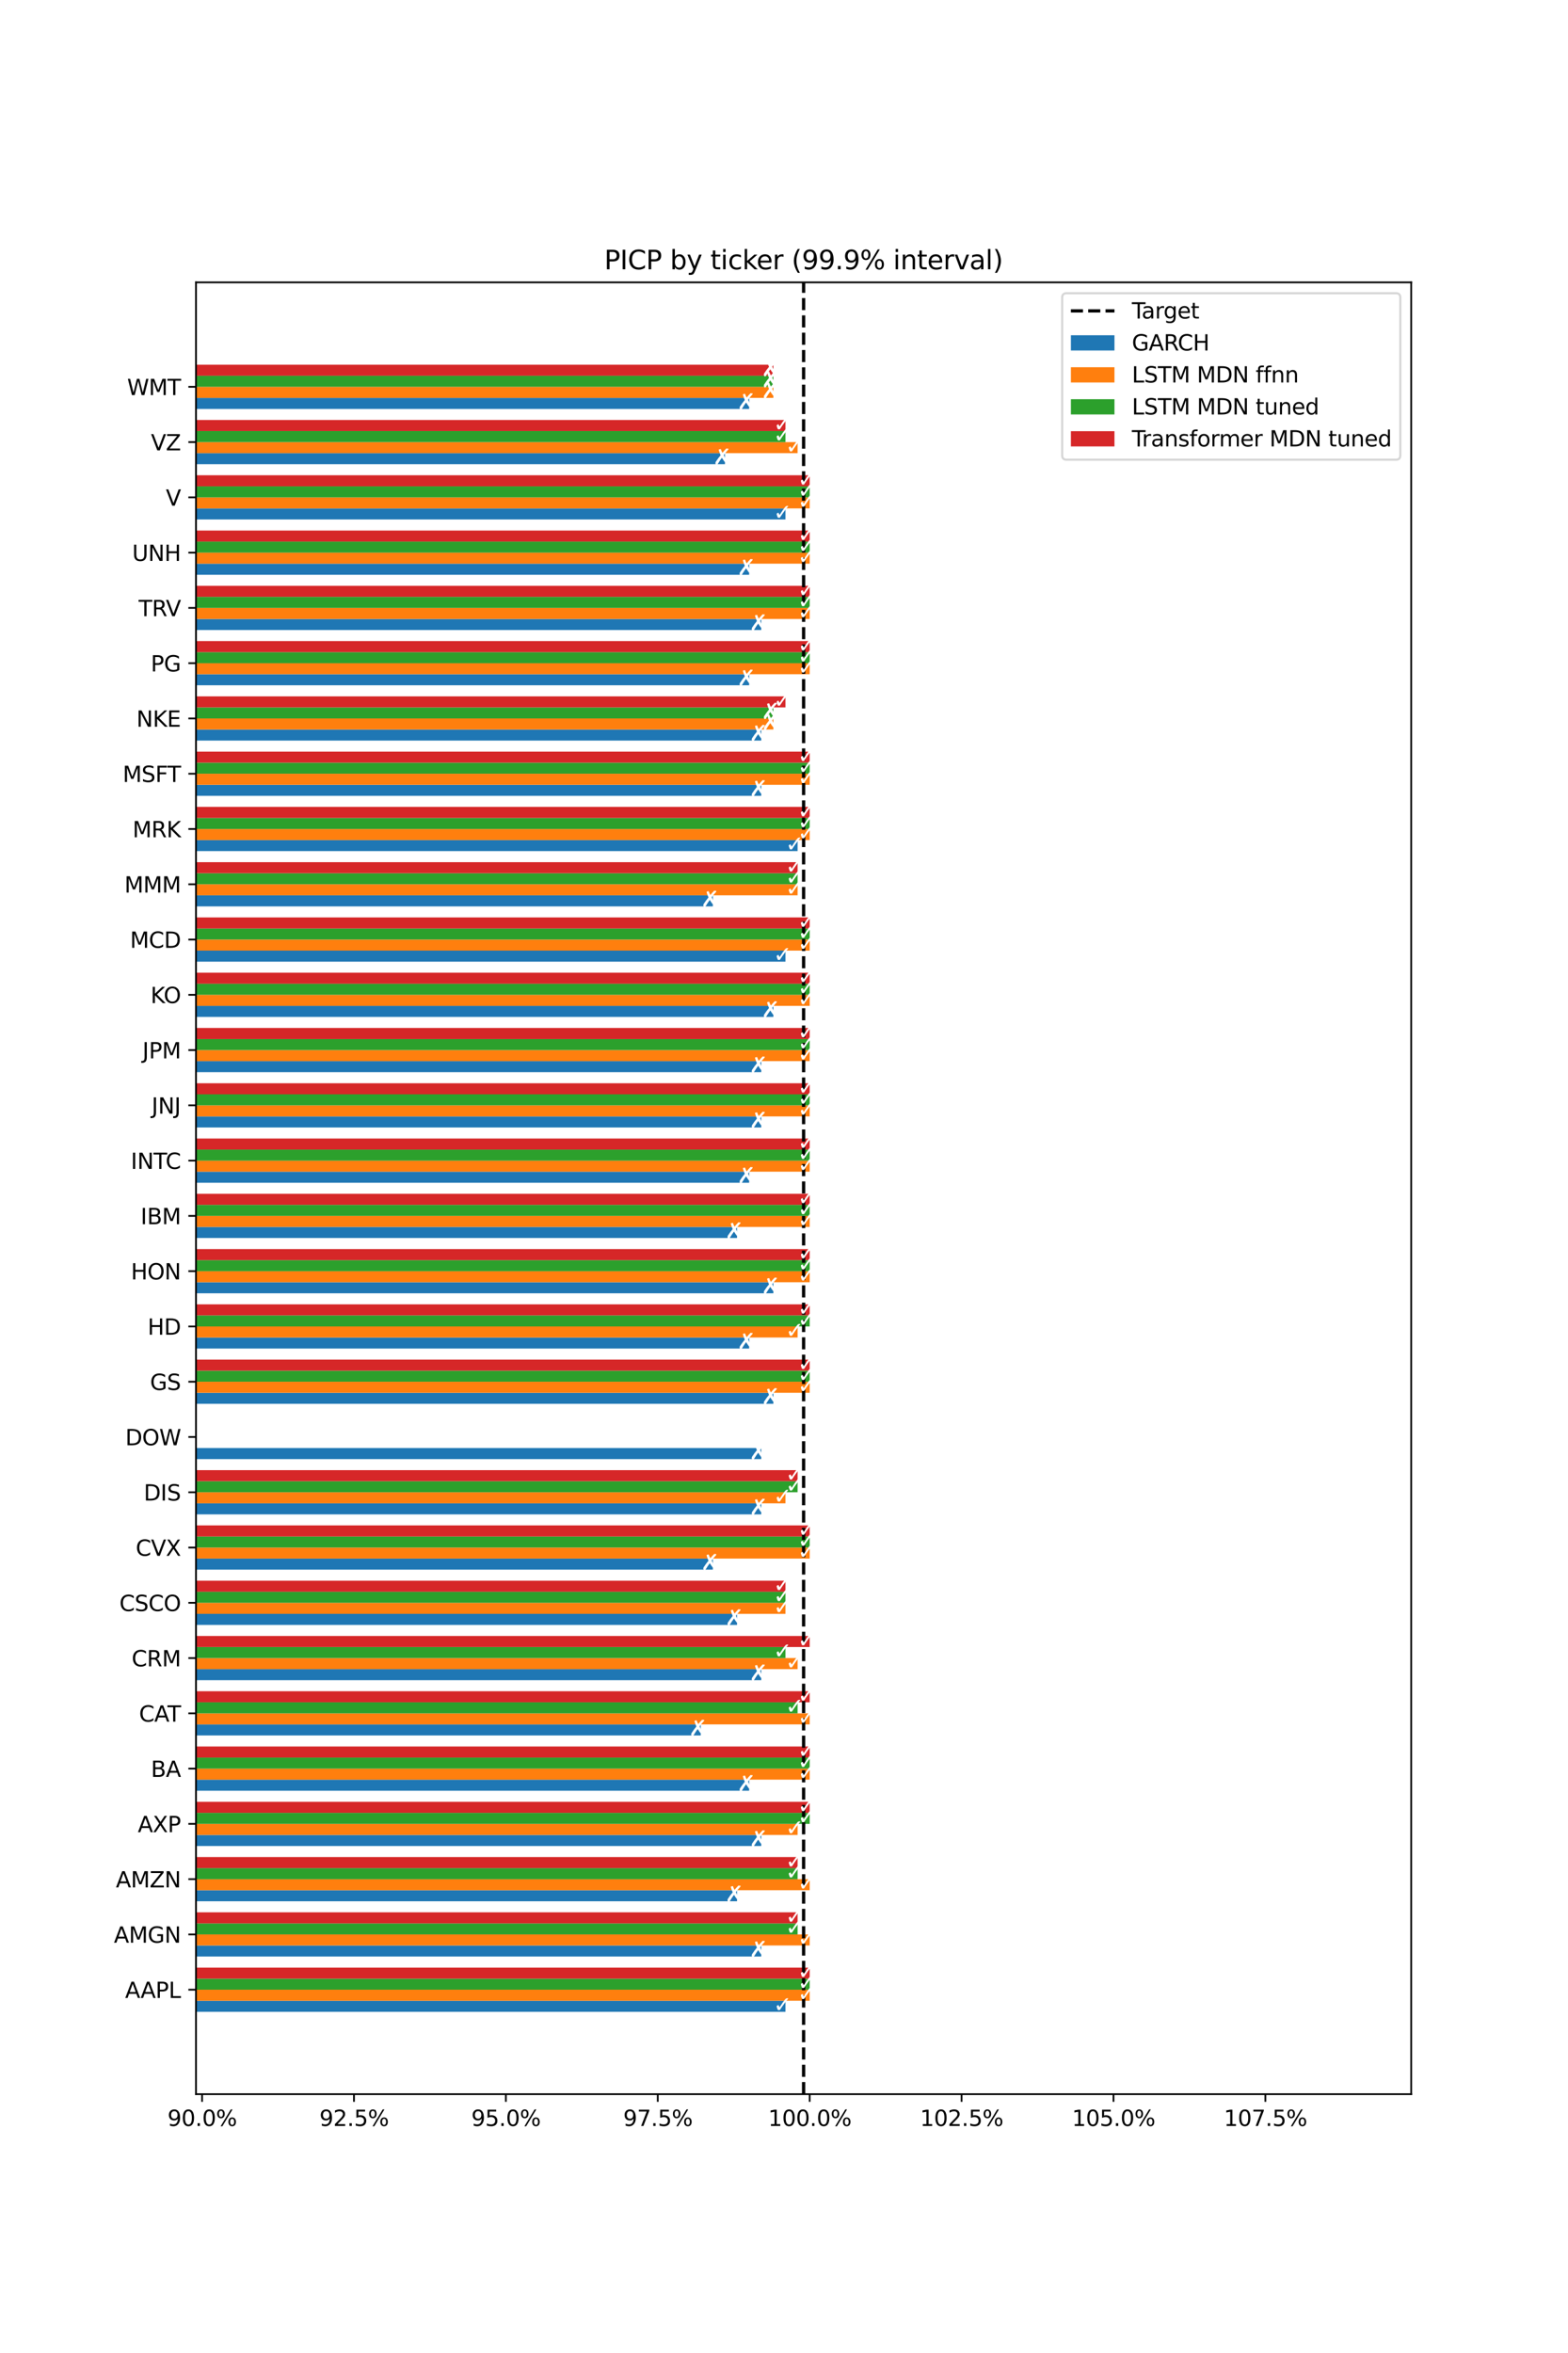 <?xml version="1.0" encoding="utf-8" standalone="no"?>
<!DOCTYPE svg PUBLIC "-//W3C//DTD SVG 1.1//EN"
  "http://www.w3.org/Graphics/SVG/1.1/DTD/svg11.dtd">
<svg xmlns:xlink="http://www.w3.org/1999/xlink" width="720pt" height="1080pt" viewBox="0 0 720 1080" xmlns="http://www.w3.org/2000/svg" version="1.1">
 <defs>
  <style type="text/css">*{stroke-linejoin: round; stroke-linecap: butt}</style>
 </defs>
 <g id="figure_1">
  <g id="patch_1">
   <path d="M 0 1080 
L 720 1080 
L 720 0 
L 0 0 
z
" style="fill: #ffffff"/>
  </g>
  <g id="axes_1">
   <g id="patch_2">
    <path d="M 90 961.2 
L 648 961.2 
L 648 129.6 
L 90 129.6 
z
" style="fill: #ffffff"/>
   </g>
   <g id="patch_3">
    <path d="M -2418.21 923.4 
L 360.674 923.4 
L 360.674 918.326 
L -2418.21 918.326 
z
" clip-path="url(#p4edecac08c)" style="fill: #1f77b4"/>
   </g>
   <g id="patch_4">
    <path d="M -2418.21 898.031 
L 349.559 898.031 
L 349.559 892.957 
L -2418.21 892.957 
z
" clip-path="url(#p4edecac08c)" style="fill: #1f77b4"/>
   </g>
   <g id="patch_5">
    <path d="M -2418.21 872.662 
L 338.443 872.662 
L 338.443 867.588 
L -2418.21 867.588 
z
" clip-path="url(#p4edecac08c)" style="fill: #1f77b4"/>
   </g>
   <g id="patch_6">
    <path d="M -2418.21 847.293 
L 349.559 847.293 
L 349.559 842.219 
L -2418.21 842.219 
z
" clip-path="url(#p4edecac08c)" style="fill: #1f77b4"/>
   </g>
   <g id="patch_7">
    <path d="M -2418.21 821.923 
L 344.001 821.923 
L 344.001 816.85 
L -2418.21 816.85 
z
" clip-path="url(#p4edecac08c)" style="fill: #1f77b4"/>
   </g>
   <g id="patch_8">
    <path d="M -2418.21 796.554 
L 321.77 796.554 
L 321.77 791.481 
L -2418.21 791.481 
z
" clip-path="url(#p4edecac08c)" style="fill: #1f77b4"/>
   </g>
   <g id="patch_9">
    <path d="M -2418.21 771.185 
L 349.559 771.185 
L 349.559 766.111 
L -2418.21 766.111 
z
" clip-path="url(#p4edecac08c)" style="fill: #1f77b4"/>
   </g>
   <g id="patch_10">
    <path d="M -2418.21 745.816 
L 338.443 745.816 
L 338.443 740.742 
L -2418.21 740.742 
z
" clip-path="url(#p4edecac08c)" style="fill: #1f77b4"/>
   </g>
   <g id="patch_11">
    <path d="M -2418.21 720.447 
L 327.328 720.447 
L 327.328 715.373 
L -2418.21 715.373 
z
" clip-path="url(#p4edecac08c)" style="fill: #1f77b4"/>
   </g>
   <g id="patch_12">
    <path d="M -2418.21 695.078 
L 349.559 695.078 
L 349.559 690.004 
L -2418.21 690.004 
z
" clip-path="url(#p4edecac08c)" style="fill: #1f77b4"/>
   </g>
   <g id="patch_13">
    <path d="M -2418.21 669.709 
L 349.559 669.709 
L 349.559 664.635 
L -2418.21 664.635 
z
" clip-path="url(#p4edecac08c)" style="fill: #1f77b4"/>
   </g>
   <g id="patch_14">
    <path d="M -2418.21 644.34 
L 355.117 644.34 
L 355.117 639.266 
L -2418.21 639.266 
z
" clip-path="url(#p4edecac08c)" style="fill: #1f77b4"/>
   </g>
   <g id="patch_15">
    <path d="M -2418.21 618.97 
L 344.001 618.97 
L 344.001 613.897 
L -2418.21 613.897 
z
" clip-path="url(#p4edecac08c)" style="fill: #1f77b4"/>
   </g>
   <g id="patch_16">
    <path d="M -2418.21 593.601 
L 355.117 593.601 
L 355.117 588.528 
L -2418.21 588.528 
z
" clip-path="url(#p4edecac08c)" style="fill: #1f77b4"/>
   </g>
   <g id="patch_17">
    <path d="M -2418.21 568.232 
L 338.443 568.232 
L 338.443 563.158 
L -2418.21 563.158 
z
" clip-path="url(#p4edecac08c)" style="fill: #1f77b4"/>
   </g>
   <g id="patch_18">
    <path d="M -2418.21 542.863 
L 344.001 542.863 
L 344.001 537.789 
L -2418.21 537.789 
z
" clip-path="url(#p4edecac08c)" style="fill: #1f77b4"/>
   </g>
   <g id="patch_19">
    <path d="M -2418.21 517.494 
L 349.559 517.494 
L 349.559 512.42 
L -2418.21 512.42 
z
" clip-path="url(#p4edecac08c)" style="fill: #1f77b4"/>
   </g>
   <g id="patch_20">
    <path d="M -2418.21 492.125 
L 349.559 492.125 
L 349.559 487.051 
L -2418.21 487.051 
z
" clip-path="url(#p4edecac08c)" style="fill: #1f77b4"/>
   </g>
   <g id="patch_21">
    <path d="M -2418.21 466.756 
L 355.117 466.756 
L 355.117 461.682 
L -2418.21 461.682 
z
" clip-path="url(#p4edecac08c)" style="fill: #1f77b4"/>
   </g>
   <g id="patch_22">
    <path d="M -2418.21 441.387 
L 360.674 441.387 
L 360.674 436.313 
L -2418.21 436.313 
z
" clip-path="url(#p4edecac08c)" style="fill: #1f77b4"/>
   </g>
   <g id="patch_23">
    <path d="M -2418.21 416.017 
L 327.328 416.017 
L 327.328 410.944 
L -2418.21 410.944 
z
" clip-path="url(#p4edecac08c)" style="fill: #1f77b4"/>
   </g>
   <g id="patch_24">
    <path d="M -2418.21 390.648 
L 366.232 390.648 
L 366.232 385.574 
L -2418.21 385.574 
z
" clip-path="url(#p4edecac08c)" style="fill: #1f77b4"/>
   </g>
   <g id="patch_25">
    <path d="M -2418.21 365.279 
L 349.559 365.279 
L 349.559 360.205 
L -2418.21 360.205 
z
" clip-path="url(#p4edecac08c)" style="fill: #1f77b4"/>
   </g>
   <g id="patch_26">
    <path d="M -2418.21 339.91 
L 349.559 339.91 
L 349.559 334.836 
L -2418.21 334.836 
z
" clip-path="url(#p4edecac08c)" style="fill: #1f77b4"/>
   </g>
   <g id="patch_27">
    <path d="M -2418.21 314.541 
L 344.001 314.541 
L 344.001 309.467 
L -2418.21 309.467 
z
" clip-path="url(#p4edecac08c)" style="fill: #1f77b4"/>
   </g>
   <g id="patch_28">
    <path d="M -2418.21 289.172 
L 349.559 289.172 
L 349.559 284.098 
L -2418.21 284.098 
z
" clip-path="url(#p4edecac08c)" style="fill: #1f77b4"/>
   </g>
   <g id="patch_29">
    <path d="M -2418.21 263.803 
L 344.001 263.803 
L 344.001 258.729 
L -2418.21 258.729 
z
" clip-path="url(#p4edecac08c)" style="fill: #1f77b4"/>
   </g>
   <g id="patch_30">
    <path d="M -2418.21 238.434 
L 360.674 238.434 
L 360.674 233.36 
L -2418.21 233.36 
z
" clip-path="url(#p4edecac08c)" style="fill: #1f77b4"/>
   </g>
   <g id="patch_31">
    <path d="M -2418.21 213.064 
L 332.886 213.064 
L 332.886 207.991 
L -2418.21 207.991 
z
" clip-path="url(#p4edecac08c)" style="fill: #1f77b4"/>
   </g>
   <g id="patch_32">
    <path d="M -2418.21 187.695 
L 344.001 187.695 
L 344.001 182.621 
L -2418.21 182.621 
z
" clip-path="url(#p4edecac08c)" style="fill: #1f77b4"/>
   </g>
   <g id="patch_33">
    <path d="M -2418.21 918.326 
L 371.79 918.326 
L 371.79 913.252 
L -2418.21 913.252 
z
" clip-path="url(#p4edecac08c)" style="fill: #ff7f0e"/>
   </g>
   <g id="patch_34">
    <path d="M -2418.21 892.957 
L 371.79 892.957 
L 371.79 887.883 
L -2418.21 887.883 
z
" clip-path="url(#p4edecac08c)" style="fill: #ff7f0e"/>
   </g>
   <g id="patch_35">
    <path d="M -2418.21 867.588 
L 371.79 867.588 
L 371.79 862.514 
L -2418.21 862.514 
z
" clip-path="url(#p4edecac08c)" style="fill: #ff7f0e"/>
   </g>
   <g id="patch_36">
    <path d="M -2418.21 842.219 
L 366.232 842.219 
L 366.232 837.145 
L -2418.21 837.145 
z
" clip-path="url(#p4edecac08c)" style="fill: #ff7f0e"/>
   </g>
   <g id="patch_37">
    <path d="M -2418.21 816.85 
L 371.79 816.85 
L 371.79 811.776 
L -2418.21 811.776 
z
" clip-path="url(#p4edecac08c)" style="fill: #ff7f0e"/>
   </g>
   <g id="patch_38">
    <path d="M -2418.21 791.481 
L 371.79 791.481 
L 371.79 786.407 
L -2418.21 786.407 
z
" clip-path="url(#p4edecac08c)" style="fill: #ff7f0e"/>
   </g>
   <g id="patch_39">
    <path d="M -2418.21 766.111 
L 366.232 766.111 
L 366.232 761.038 
L -2418.21 761.038 
z
" clip-path="url(#p4edecac08c)" style="fill: #ff7f0e"/>
   </g>
   <g id="patch_40">
    <path d="M -2418.21 740.742 
L 360.674 740.742 
L 360.674 735.668 
L -2418.21 735.668 
z
" clip-path="url(#p4edecac08c)" style="fill: #ff7f0e"/>
   </g>
   <g id="patch_41">
    <path d="M -2418.21 715.373 
L 371.79 715.373 
L 371.79 710.299 
L -2418.21 710.299 
z
" clip-path="url(#p4edecac08c)" style="fill: #ff7f0e"/>
   </g>
   <g id="patch_42">
    <path d="M -2418.21 690.004 
L 360.674 690.004 
L 360.674 684.93 
L -2418.21 684.93 
z
" clip-path="url(#p4edecac08c)" style="fill: #ff7f0e"/>
   </g>
   <g id="patch_43">
    <path d="M -2418.21 664.635 
L -2418.21 664.635 
L -2418.21 659.561 
L -2418.21 659.561 
z
" clip-path="url(#p4edecac08c)" style="fill: #ff7f0e"/>
   </g>
   <g id="patch_44">
    <path d="M -2418.21 639.266 
L 371.79 639.266 
L 371.79 634.192 
L -2418.21 634.192 
z
" clip-path="url(#p4edecac08c)" style="fill: #ff7f0e"/>
   </g>
   <g id="patch_45">
    <path d="M -2418.21 613.897 
L 366.232 613.897 
L 366.232 608.823 
L -2418.21 608.823 
z
" clip-path="url(#p4edecac08c)" style="fill: #ff7f0e"/>
   </g>
   <g id="patch_46">
    <path d="M -2418.21 588.528 
L 371.79 588.528 
L 371.79 583.454 
L -2418.21 583.454 
z
" clip-path="url(#p4edecac08c)" style="fill: #ff7f0e"/>
   </g>
   <g id="patch_47">
    <path d="M -2418.21 563.158 
L 371.79 563.158 
L 371.79 558.085 
L -2418.21 558.085 
z
" clip-path="url(#p4edecac08c)" style="fill: #ff7f0e"/>
   </g>
   <g id="patch_48">
    <path d="M -2418.21 537.789 
L 371.79 537.789 
L 371.79 532.715 
L -2418.21 532.715 
z
" clip-path="url(#p4edecac08c)" style="fill: #ff7f0e"/>
   </g>
   <g id="patch_49">
    <path d="M -2418.21 512.42 
L 371.79 512.42 
L 371.79 507.346 
L -2418.21 507.346 
z
" clip-path="url(#p4edecac08c)" style="fill: #ff7f0e"/>
   </g>
   <g id="patch_50">
    <path d="M -2418.21 487.051 
L 371.79 487.051 
L 371.79 481.977 
L -2418.21 481.977 
z
" clip-path="url(#p4edecac08c)" style="fill: #ff7f0e"/>
   </g>
   <g id="patch_51">
    <path d="M -2418.21 461.682 
L 371.79 461.682 
L 371.79 456.608 
L -2418.21 456.608 
z
" clip-path="url(#p4edecac08c)" style="fill: #ff7f0e"/>
   </g>
   <g id="patch_52">
    <path d="M -2418.21 436.313 
L 371.79 436.313 
L 371.79 431.239 
L -2418.21 431.239 
z
" clip-path="url(#p4edecac08c)" style="fill: #ff7f0e"/>
   </g>
   <g id="patch_53">
    <path d="M -2418.21 410.944 
L 366.232 410.944 
L 366.232 405.87 
L -2418.21 405.87 
z
" clip-path="url(#p4edecac08c)" style="fill: #ff7f0e"/>
   </g>
   <g id="patch_54">
    <path d="M -2418.21 385.574 
L 371.79 385.574 
L 371.79 380.501 
L -2418.21 380.501 
z
" clip-path="url(#p4edecac08c)" style="fill: #ff7f0e"/>
   </g>
   <g id="patch_55">
    <path d="M -2418.21 360.205 
L 371.79 360.205 
L 371.79 355.132 
L -2418.21 355.132 
z
" clip-path="url(#p4edecac08c)" style="fill: #ff7f0e"/>
   </g>
   <g id="patch_56">
    <path d="M -2418.21 334.836 
L 355.117 334.836 
L 355.117 329.762 
L -2418.21 329.762 
z
" clip-path="url(#p4edecac08c)" style="fill: #ff7f0e"/>
   </g>
   <g id="patch_57">
    <path d="M -2418.21 309.467 
L 371.79 309.467 
L 371.79 304.393 
L -2418.21 304.393 
z
" clip-path="url(#p4edecac08c)" style="fill: #ff7f0e"/>
   </g>
   <g id="patch_58">
    <path d="M -2418.21 284.098 
L 371.79 284.098 
L 371.79 279.024 
L -2418.21 279.024 
z
" clip-path="url(#p4edecac08c)" style="fill: #ff7f0e"/>
   </g>
   <g id="patch_59">
    <path d="M -2418.21 258.729 
L 371.79 258.729 
L 371.79 253.655 
L -2418.21 253.655 
z
" clip-path="url(#p4edecac08c)" style="fill: #ff7f0e"/>
   </g>
   <g id="patch_60">
    <path d="M -2418.21 233.36 
L 371.79 233.36 
L 371.79 228.286 
L -2418.21 228.286 
z
" clip-path="url(#p4edecac08c)" style="fill: #ff7f0e"/>
   </g>
   <g id="patch_61">
    <path d="M -2418.21 207.991 
L 366.232 207.991 
L 366.232 202.917 
L -2418.21 202.917 
z
" clip-path="url(#p4edecac08c)" style="fill: #ff7f0e"/>
   </g>
   <g id="patch_62">
    <path d="M -2418.21 182.621 
L 355.117 182.621 
L 355.117 177.548 
L -2418.21 177.548 
z
" clip-path="url(#p4edecac08c)" style="fill: #ff7f0e"/>
   </g>
   <g id="patch_63">
    <path d="M -2418.21 913.252 
L 371.79 913.252 
L 371.79 908.179 
L -2418.21 908.179 
z
" clip-path="url(#p4edecac08c)" style="fill: #2ca02c"/>
   </g>
   <g id="patch_64">
    <path d="M -2418.21 887.883 
L 366.232 887.883 
L 366.232 882.809 
L -2418.21 882.809 
z
" clip-path="url(#p4edecac08c)" style="fill: #2ca02c"/>
   </g>
   <g id="patch_65">
    <path d="M -2418.21 862.514 
L 366.232 862.514 
L 366.232 857.44 
L -2418.21 857.44 
z
" clip-path="url(#p4edecac08c)" style="fill: #2ca02c"/>
   </g>
   <g id="patch_66">
    <path d="M -2418.21 837.145 
L 371.79 837.145 
L 371.79 832.071 
L -2418.21 832.071 
z
" clip-path="url(#p4edecac08c)" style="fill: #2ca02c"/>
   </g>
   <g id="patch_67">
    <path d="M -2418.21 811.776 
L 371.79 811.776 
L 371.79 806.702 
L -2418.21 806.702 
z
" clip-path="url(#p4edecac08c)" style="fill: #2ca02c"/>
   </g>
   <g id="patch_68">
    <path d="M -2418.21 786.407 
L 366.232 786.407 
L 366.232 781.333 
L -2418.21 781.333 
z
" clip-path="url(#p4edecac08c)" style="fill: #2ca02c"/>
   </g>
   <g id="patch_69">
    <path d="M -2418.21 761.038 
L 360.674 761.038 
L 360.674 755.964 
L -2418.21 755.964 
z
" clip-path="url(#p4edecac08c)" style="fill: #2ca02c"/>
   </g>
   <g id="patch_70">
    <path d="M -2418.21 735.668 
L 360.674 735.668 
L 360.674 730.595 
L -2418.21 730.595 
z
" clip-path="url(#p4edecac08c)" style="fill: #2ca02c"/>
   </g>
   <g id="patch_71">
    <path d="M -2418.21 710.299 
L 371.79 710.299 
L 371.79 705.226 
L -2418.21 705.226 
z
" clip-path="url(#p4edecac08c)" style="fill: #2ca02c"/>
   </g>
   <g id="patch_72">
    <path d="M -2418.21 684.93 
L 366.232 684.93 
L 366.232 679.856 
L -2418.21 679.856 
z
" clip-path="url(#p4edecac08c)" style="fill: #2ca02c"/>
   </g>
   <g id="patch_73">
    <path d="M -2418.21 659.561 
L -2418.21 659.561 
L -2418.21 654.487 
L -2418.21 654.487 
z
" clip-path="url(#p4edecac08c)" style="fill: #2ca02c"/>
   </g>
   <g id="patch_74">
    <path d="M -2418.21 634.192 
L 371.79 634.192 
L 371.79 629.118 
L -2418.21 629.118 
z
" clip-path="url(#p4edecac08c)" style="fill: #2ca02c"/>
   </g>
   <g id="patch_75">
    <path d="M -2418.21 608.823 
L 371.79 608.823 
L 371.79 603.749 
L -2418.21 603.749 
z
" clip-path="url(#p4edecac08c)" style="fill: #2ca02c"/>
   </g>
   <g id="patch_76">
    <path d="M -2418.21 583.454 
L 371.79 583.454 
L 371.79 578.38 
L -2418.21 578.38 
z
" clip-path="url(#p4edecac08c)" style="fill: #2ca02c"/>
   </g>
   <g id="patch_77">
    <path d="M -2418.21 558.085 
L 371.79 558.085 
L 371.79 553.011 
L -2418.21 553.011 
z
" clip-path="url(#p4edecac08c)" style="fill: #2ca02c"/>
   </g>
   <g id="patch_78">
    <path d="M -2418.21 532.715 
L 371.79 532.715 
L 371.79 527.642 
L -2418.21 527.642 
z
" clip-path="url(#p4edecac08c)" style="fill: #2ca02c"/>
   </g>
   <g id="patch_79">
    <path d="M -2418.21 507.346 
L 371.79 507.346 
L 371.79 502.272 
L -2418.21 502.272 
z
" clip-path="url(#p4edecac08c)" style="fill: #2ca02c"/>
   </g>
   <g id="patch_80">
    <path d="M -2418.21 481.977 
L 371.79 481.977 
L 371.79 476.903 
L -2418.21 476.903 
z
" clip-path="url(#p4edecac08c)" style="fill: #2ca02c"/>
   </g>
   <g id="patch_81">
    <path d="M -2418.21 456.608 
L 371.79 456.608 
L 371.79 451.534 
L -2418.21 451.534 
z
" clip-path="url(#p4edecac08c)" style="fill: #2ca02c"/>
   </g>
   <g id="patch_82">
    <path d="M -2418.21 431.239 
L 371.79 431.239 
L 371.79 426.165 
L -2418.21 426.165 
z
" clip-path="url(#p4edecac08c)" style="fill: #2ca02c"/>
   </g>
   <g id="patch_83">
    <path d="M -2418.21 405.87 
L 366.232 405.87 
L 366.232 400.796 
L -2418.21 400.796 
z
" clip-path="url(#p4edecac08c)" style="fill: #2ca02c"/>
   </g>
   <g id="patch_84">
    <path d="M -2418.21 380.501 
L 371.79 380.501 
L 371.79 375.427 
L -2418.21 375.427 
z
" clip-path="url(#p4edecac08c)" style="fill: #2ca02c"/>
   </g>
   <g id="patch_85">
    <path d="M -2418.21 355.132 
L 371.79 355.132 
L 371.79 350.058 
L -2418.21 350.058 
z
" clip-path="url(#p4edecac08c)" style="fill: #2ca02c"/>
   </g>
   <g id="patch_86">
    <path d="M -2418.21 329.762 
L 355.117 329.762 
L 355.117 324.689 
L -2418.21 324.689 
z
" clip-path="url(#p4edecac08c)" style="fill: #2ca02c"/>
   </g>
   <g id="patch_87">
    <path d="M -2418.21 304.393 
L 371.79 304.393 
L 371.79 299.319 
L -2418.21 299.319 
z
" clip-path="url(#p4edecac08c)" style="fill: #2ca02c"/>
   </g>
   <g id="patch_88">
    <path d="M -2418.21 279.024 
L 371.79 279.024 
L 371.79 273.95 
L -2418.21 273.95 
z
" clip-path="url(#p4edecac08c)" style="fill: #2ca02c"/>
   </g>
   <g id="patch_89">
    <path d="M -2418.21 253.655 
L 371.79 253.655 
L 371.79 248.581 
L -2418.21 248.581 
z
" clip-path="url(#p4edecac08c)" style="fill: #2ca02c"/>
   </g>
   <g id="patch_90">
    <path d="M -2418.21 228.286 
L 371.79 228.286 
L 371.79 223.212 
L -2418.21 223.212 
z
" clip-path="url(#p4edecac08c)" style="fill: #2ca02c"/>
   </g>
   <g id="patch_91">
    <path d="M -2418.21 202.917 
L 360.674 202.917 
L 360.674 197.843 
L -2418.21 197.843 
z
" clip-path="url(#p4edecac08c)" style="fill: #2ca02c"/>
   </g>
   <g id="patch_92">
    <path d="M -2418.21 177.548 
L 355.117 177.548 
L 355.117 172.474 
L -2418.21 172.474 
z
" clip-path="url(#p4edecac08c)" style="fill: #2ca02c"/>
   </g>
   <g id="patch_93">
    <path d="M -2418.21 908.179 
L 371.79 908.179 
L 371.79 903.105 
L -2418.21 903.105 
z
" clip-path="url(#p4edecac08c)" style="fill: #d62728"/>
   </g>
   <g id="patch_94">
    <path d="M -2418.21 882.809 
L 366.232 882.809 
L 366.232 877.736 
L -2418.21 877.736 
z
" clip-path="url(#p4edecac08c)" style="fill: #d62728"/>
   </g>
   <g id="patch_95">
    <path d="M -2418.21 857.44 
L 366.232 857.44 
L 366.232 852.366 
L -2418.21 852.366 
z
" clip-path="url(#p4edecac08c)" style="fill: #d62728"/>
   </g>
   <g id="patch_96">
    <path d="M -2418.21 832.071 
L 371.79 832.071 
L 371.79 826.997 
L -2418.21 826.997 
z
" clip-path="url(#p4edecac08c)" style="fill: #d62728"/>
   </g>
   <g id="patch_97">
    <path d="M -2418.21 806.702 
L 371.79 806.702 
L 371.79 801.628 
L -2418.21 801.628 
z
" clip-path="url(#p4edecac08c)" style="fill: #d62728"/>
   </g>
   <g id="patch_98">
    <path d="M -2418.21 781.333 
L 371.79 781.333 
L 371.79 776.259 
L -2418.21 776.259 
z
" clip-path="url(#p4edecac08c)" style="fill: #d62728"/>
   </g>
   <g id="patch_99">
    <path d="M -2418.21 755.964 
L 371.79 755.964 
L 371.79 750.89 
L -2418.21 750.89 
z
" clip-path="url(#p4edecac08c)" style="fill: #d62728"/>
   </g>
   <g id="patch_100">
    <path d="M -2418.21 730.595 
L 360.674 730.595 
L 360.674 725.521 
L -2418.21 725.521 
z
" clip-path="url(#p4edecac08c)" style="fill: #d62728"/>
   </g>
   <g id="patch_101">
    <path d="M -2418.21 705.226 
L 371.79 705.226 
L 371.79 700.152 
L -2418.21 700.152 
z
" clip-path="url(#p4edecac08c)" style="fill: #d62728"/>
   </g>
   <g id="patch_102">
    <path d="M -2418.21 679.856 
L 366.232 679.856 
L 366.232 674.783 
L -2418.21 674.783 
z
" clip-path="url(#p4edecac08c)" style="fill: #d62728"/>
   </g>
   <g id="patch_103">
    <path d="M -2418.21 654.487 
L -2418.21 654.487 
L -2418.21 649.413 
L -2418.21 649.413 
z
" clip-path="url(#p4edecac08c)" style="fill: #d62728"/>
   </g>
   <g id="patch_104">
    <path d="M -2418.21 629.118 
L 371.79 629.118 
L 371.79 624.044 
L -2418.21 624.044 
z
" clip-path="url(#p4edecac08c)" style="fill: #d62728"/>
   </g>
   <g id="patch_105">
    <path d="M -2418.21 603.749 
L 371.79 603.749 
L 371.79 598.675 
L -2418.21 598.675 
z
" clip-path="url(#p4edecac08c)" style="fill: #d62728"/>
   </g>
   <g id="patch_106">
    <path d="M -2418.21 578.38 
L 371.79 578.38 
L 371.79 573.306 
L -2418.21 573.306 
z
" clip-path="url(#p4edecac08c)" style="fill: #d62728"/>
   </g>
   <g id="patch_107">
    <path d="M -2418.21 553.011 
L 371.79 553.011 
L 371.79 547.937 
L -2418.21 547.937 
z
" clip-path="url(#p4edecac08c)" style="fill: #d62728"/>
   </g>
   <g id="patch_108">
    <path d="M -2418.21 527.642 
L 371.79 527.642 
L 371.79 522.568 
L -2418.21 522.568 
z
" clip-path="url(#p4edecac08c)" style="fill: #d62728"/>
   </g>
   <g id="patch_109">
    <path d="M -2418.21 502.272 
L 371.79 502.272 
L 371.79 497.199 
L -2418.21 497.199 
z
" clip-path="url(#p4edecac08c)" style="fill: #d62728"/>
   </g>
   <g id="patch_110">
    <path d="M -2418.21 476.903 
L 371.79 476.903 
L 371.79 471.83 
L -2418.21 471.83 
z
" clip-path="url(#p4edecac08c)" style="fill: #d62728"/>
   </g>
   <g id="patch_111">
    <path d="M -2418.21 451.534 
L 371.79 451.534 
L 371.79 446.46 
L -2418.21 446.46 
z
" clip-path="url(#p4edecac08c)" style="fill: #d62728"/>
   </g>
   <g id="patch_112">
    <path d="M -2418.21 426.165 
L 371.79 426.165 
L 371.79 421.091 
L -2418.21 421.091 
z
" clip-path="url(#p4edecac08c)" style="fill: #d62728"/>
   </g>
   <g id="patch_113">
    <path d="M -2418.21 400.796 
L 366.232 400.796 
L 366.232 395.722 
L -2418.21 395.722 
z
" clip-path="url(#p4edecac08c)" style="fill: #d62728"/>
   </g>
   <g id="patch_114">
    <path d="M -2418.21 375.427 
L 371.79 375.427 
L 371.79 370.353 
L -2418.21 370.353 
z
" clip-path="url(#p4edecac08c)" style="fill: #d62728"/>
   </g>
   <g id="patch_115">
    <path d="M -2418.21 350.058 
L 371.79 350.058 
L 371.79 344.984 
L -2418.21 344.984 
z
" clip-path="url(#p4edecac08c)" style="fill: #d62728"/>
   </g>
   <g id="patch_116">
    <path d="M -2418.21 324.689 
L 360.674 324.689 
L 360.674 319.615 
L -2418.21 319.615 
z
" clip-path="url(#p4edecac08c)" style="fill: #d62728"/>
   </g>
   <g id="patch_117">
    <path d="M -2418.21 299.319 
L 371.79 299.319 
L 371.79 294.246 
L -2418.21 294.246 
z
" clip-path="url(#p4edecac08c)" style="fill: #d62728"/>
   </g>
   <g id="patch_118">
    <path d="M -2418.21 273.95 
L 371.79 273.95 
L 371.79 268.877 
L -2418.21 268.877 
z
" clip-path="url(#p4edecac08c)" style="fill: #d62728"/>
   </g>
   <g id="patch_119">
    <path d="M -2418.21 248.581 
L 371.79 248.581 
L 371.79 243.507 
L -2418.21 243.507 
z
" clip-path="url(#p4edecac08c)" style="fill: #d62728"/>
   </g>
   <g id="patch_120">
    <path d="M -2418.21 223.212 
L 371.79 223.212 
L 371.79 218.138 
L -2418.21 218.138 
z
" clip-path="url(#p4edecac08c)" style="fill: #d62728"/>
   </g>
   <g id="patch_121">
    <path d="M -2418.21 197.843 
L 360.674 197.843 
L 360.674 192.769 
L -2418.21 192.769 
z
" clip-path="url(#p4edecac08c)" style="fill: #d62728"/>
   </g>
   <g id="patch_122">
    <path d="M -2418.21 172.474 
L 355.117 172.474 
L 355.117 167.4 
L -2418.21 167.4 
z
" clip-path="url(#p4edecac08c)" style="fill: #d62728"/>
   </g>
   <g id="matplotlib.axis_1">
    <g id="xtick_1">
     <g id="line2d_1">
      <defs>
       <path id="md57db8599e" d="M 0 0 
L 0 3.5 
" style="stroke: #000000; stroke-width: 0.8"/>
      </defs>
      <g>
       <use xlink:href="#md57db8599e" x="92.79" y="961.2" style="stroke: #000000; stroke-width: 0.8"/>
      </g>
     </g>
     <g id="text_1">
      <!-- 90.0% -->
      <g transform="translate(76.906 975.798) scale(0.1 -0.1)">
       <defs>
        <path id="DejaVuSans-39" d="M 703 97 
L 703 672 
Q 941 559 1184 500 
Q 1428 441 1663 441 
Q 2288 441 2617 861 
Q 2947 1281 2994 2138 
Q 2813 1869 2534 1725 
Q 2256 1581 1919 1581 
Q 1219 1581 811 2004 
Q 403 2428 403 3163 
Q 403 3881 828 4315 
Q 1253 4750 1959 4750 
Q 2769 4750 3195 4129 
Q 3622 3509 3622 2328 
Q 3622 1225 3098 567 
Q 2575 -91 1691 -91 
Q 1453 -91 1209 -44 
Q 966 3 703 97 
z
M 1959 2075 
Q 2384 2075 2632 2365 
Q 2881 2656 2881 3163 
Q 2881 3666 2632 3958 
Q 2384 4250 1959 4250 
Q 1534 4250 1286 3958 
Q 1038 3666 1038 3163 
Q 1038 2656 1286 2365 
Q 1534 2075 1959 2075 
z
" transform="scale(0.016)"/>
        <path id="DejaVuSans-30" d="M 2034 4250 
Q 1547 4250 1301 3770 
Q 1056 3291 1056 2328 
Q 1056 1369 1301 889 
Q 1547 409 2034 409 
Q 2525 409 2770 889 
Q 3016 1369 3016 2328 
Q 3016 3291 2770 3770 
Q 2525 4250 2034 4250 
z
M 2034 4750 
Q 2819 4750 3233 4129 
Q 3647 3509 3647 2328 
Q 3647 1150 3233 529 
Q 2819 -91 2034 -91 
Q 1250 -91 836 529 
Q 422 1150 422 2328 
Q 422 3509 836 4129 
Q 1250 4750 2034 4750 
z
" transform="scale(0.016)"/>
        <path id="DejaVuSans-2e" d="M 684 794 
L 1344 794 
L 1344 0 
L 684 0 
L 684 794 
z
" transform="scale(0.016)"/>
        <path id="DejaVuSans-25" d="M 4653 2053 
Q 4381 2053 4226 1822 
Q 4072 1591 4072 1178 
Q 4072 772 4226 539 
Q 4381 306 4653 306 
Q 4919 306 5073 539 
Q 5228 772 5228 1178 
Q 5228 1588 5073 1820 
Q 4919 2053 4653 2053 
z
M 4653 2450 
Q 5147 2450 5437 2106 
Q 5728 1763 5728 1178 
Q 5728 594 5436 251 
Q 5144 -91 4653 -91 
Q 4153 -91 3862 251 
Q 3572 594 3572 1178 
Q 3572 1766 3864 2108 
Q 4156 2450 4653 2450 
z
M 1428 4353 
Q 1159 4353 1004 4120 
Q 850 3888 850 3481 
Q 850 3069 1003 2837 
Q 1156 2606 1428 2606 
Q 1700 2606 1854 2837 
Q 2009 3069 2009 3481 
Q 2009 3884 1853 4118 
Q 1697 4353 1428 4353 
z
M 4250 4750 
L 4750 4750 
L 1831 -91 
L 1331 -91 
L 4250 4750 
z
M 1428 4750 
Q 1922 4750 2215 4408 
Q 2509 4066 2509 3481 
Q 2509 2891 2217 2550 
Q 1925 2209 1428 2209 
Q 931 2209 642 2551 
Q 353 2894 353 3481 
Q 353 4063 643 4406 
Q 934 4750 1428 4750 
z
" transform="scale(0.016)"/>
       </defs>
       <use xlink:href="#DejaVuSans-39"/>
       <use xlink:href="#DejaVuSans-30" transform="translate(63.623 0)"/>
       <use xlink:href="#DejaVuSans-2e" transform="translate(127.246 0)"/>
       <use xlink:href="#DejaVuSans-30" transform="translate(159.033 0)"/>
       <use xlink:href="#DejaVuSans-25" transform="translate(222.656 0)"/>
      </g>
     </g>
    </g>
    <g id="xtick_2">
     <g id="line2d_2">
      <g>
       <use xlink:href="#md57db8599e" x="162.54" y="961.2" style="stroke: #000000; stroke-width: 0.8"/>
      </g>
     </g>
     <g id="text_2">
      <!-- 92.5% -->
      <g transform="translate(146.656 975.798) scale(0.1 -0.1)">
       <defs>
        <path id="DejaVuSans-32" d="M 1228 531 
L 3431 531 
L 3431 0 
L 469 0 
L 469 531 
Q 828 903 1448 1529 
Q 2069 2156 2228 2338 
Q 2531 2678 2651 2914 
Q 2772 3150 2772 3378 
Q 2772 3750 2511 3984 
Q 2250 4219 1831 4219 
Q 1534 4219 1204 4116 
Q 875 4013 500 3803 
L 500 4441 
Q 881 4594 1212 4672 
Q 1544 4750 1819 4750 
Q 2544 4750 2975 4387 
Q 3406 4025 3406 3419 
Q 3406 3131 3298 2873 
Q 3191 2616 2906 2266 
Q 2828 2175 2409 1742 
Q 1991 1309 1228 531 
z
" transform="scale(0.016)"/>
        <path id="DejaVuSans-35" d="M 691 4666 
L 3169 4666 
L 3169 4134 
L 1269 4134 
L 1269 2991 
Q 1406 3038 1543 3061 
Q 1681 3084 1819 3084 
Q 2600 3084 3056 2656 
Q 3513 2228 3513 1497 
Q 3513 744 3044 326 
Q 2575 -91 1722 -91 
Q 1428 -91 1123 -41 
Q 819 9 494 109 
L 494 744 
Q 775 591 1075 516 
Q 1375 441 1709 441 
Q 2250 441 2565 725 
Q 2881 1009 2881 1497 
Q 2881 1984 2565 2268 
Q 2250 2553 1709 2553 
Q 1456 2553 1204 2497 
Q 953 2441 691 2322 
L 691 4666 
z
" transform="scale(0.016)"/>
       </defs>
       <use xlink:href="#DejaVuSans-39"/>
       <use xlink:href="#DejaVuSans-32" transform="translate(63.623 0)"/>
       <use xlink:href="#DejaVuSans-2e" transform="translate(127.246 0)"/>
       <use xlink:href="#DejaVuSans-35" transform="translate(159.033 0)"/>
       <use xlink:href="#DejaVuSans-25" transform="translate(222.656 0)"/>
      </g>
     </g>
    </g>
    <g id="xtick_3">
     <g id="line2d_3">
      <g>
       <use xlink:href="#md57db8599e" x="232.29" y="961.2" style="stroke: #000000; stroke-width: 0.8"/>
      </g>
     </g>
     <g id="text_3">
      <!-- 95.0% -->
      <g transform="translate(216.406 975.798) scale(0.1 -0.1)">
       <use xlink:href="#DejaVuSans-39"/>
       <use xlink:href="#DejaVuSans-35" transform="translate(63.623 0)"/>
       <use xlink:href="#DejaVuSans-2e" transform="translate(127.246 0)"/>
       <use xlink:href="#DejaVuSans-30" transform="translate(159.033 0)"/>
       <use xlink:href="#DejaVuSans-25" transform="translate(222.656 0)"/>
      </g>
     </g>
    </g>
    <g id="xtick_4">
     <g id="line2d_4">
      <g>
       <use xlink:href="#md57db8599e" x="302.04" y="961.2" style="stroke: #000000; stroke-width: 0.8"/>
      </g>
     </g>
     <g id="text_4">
      <!-- 97.5% -->
      <g transform="translate(286.156 975.798) scale(0.1 -0.1)">
       <defs>
        <path id="DejaVuSans-37" d="M 525 4666 
L 3525 4666 
L 3525 4397 
L 1831 0 
L 1172 0 
L 2766 4134 
L 525 4134 
L 525 4666 
z
" transform="scale(0.016)"/>
       </defs>
       <use xlink:href="#DejaVuSans-39"/>
       <use xlink:href="#DejaVuSans-37" transform="translate(63.623 0)"/>
       <use xlink:href="#DejaVuSans-2e" transform="translate(127.246 0)"/>
       <use xlink:href="#DejaVuSans-35" transform="translate(159.033 0)"/>
       <use xlink:href="#DejaVuSans-25" transform="translate(222.656 0)"/>
      </g>
     </g>
    </g>
    <g id="xtick_5">
     <g id="line2d_5">
      <g>
       <use xlink:href="#md57db8599e" x="371.79" y="961.2" style="stroke: #000000; stroke-width: 0.8"/>
      </g>
     </g>
     <g id="text_5">
      <!-- 100.0% -->
      <g transform="translate(352.725 975.798) scale(0.1 -0.1)">
       <defs>
        <path id="DejaVuSans-31" d="M 794 531 
L 1825 531 
L 1825 4091 
L 703 3866 
L 703 4441 
L 1819 4666 
L 2450 4666 
L 2450 531 
L 3481 531 
L 3481 0 
L 794 0 
L 794 531 
z
" transform="scale(0.016)"/>
       </defs>
       <use xlink:href="#DejaVuSans-31"/>
       <use xlink:href="#DejaVuSans-30" transform="translate(63.623 0)"/>
       <use xlink:href="#DejaVuSans-30" transform="translate(127.246 0)"/>
       <use xlink:href="#DejaVuSans-2e" transform="translate(190.869 0)"/>
       <use xlink:href="#DejaVuSans-30" transform="translate(222.656 0)"/>
       <use xlink:href="#DejaVuSans-25" transform="translate(286.279 0)"/>
      </g>
     </g>
    </g>
    <g id="xtick_6">
     <g id="line2d_6">
      <g>
       <use xlink:href="#md57db8599e" x="441.54" y="961.2" style="stroke: #000000; stroke-width: 0.8"/>
      </g>
     </g>
     <g id="text_6">
      <!-- 102.5% -->
      <g transform="translate(422.475 975.798) scale(0.1 -0.1)">
       <use xlink:href="#DejaVuSans-31"/>
       <use xlink:href="#DejaVuSans-30" transform="translate(63.623 0)"/>
       <use xlink:href="#DejaVuSans-32" transform="translate(127.246 0)"/>
       <use xlink:href="#DejaVuSans-2e" transform="translate(190.869 0)"/>
       <use xlink:href="#DejaVuSans-35" transform="translate(222.656 0)"/>
       <use xlink:href="#DejaVuSans-25" transform="translate(286.279 0)"/>
      </g>
     </g>
    </g>
    <g id="xtick_7">
     <g id="line2d_7">
      <g>
       <use xlink:href="#md57db8599e" x="511.29" y="961.2" style="stroke: #000000; stroke-width: 0.8"/>
      </g>
     </g>
     <g id="text_7">
      <!-- 105.0% -->
      <g transform="translate(492.225 975.798) scale(0.1 -0.1)">
       <use xlink:href="#DejaVuSans-31"/>
       <use xlink:href="#DejaVuSans-30" transform="translate(63.623 0)"/>
       <use xlink:href="#DejaVuSans-35" transform="translate(127.246 0)"/>
       <use xlink:href="#DejaVuSans-2e" transform="translate(190.869 0)"/>
       <use xlink:href="#DejaVuSans-30" transform="translate(222.656 0)"/>
       <use xlink:href="#DejaVuSans-25" transform="translate(286.279 0)"/>
      </g>
     </g>
    </g>
    <g id="xtick_8">
     <g id="line2d_8">
      <g>
       <use xlink:href="#md57db8599e" x="581.04" y="961.2" style="stroke: #000000; stroke-width: 0.8"/>
      </g>
     </g>
     <g id="text_8">
      <!-- 107.5% -->
      <g transform="translate(561.975 975.798) scale(0.1 -0.1)">
       <use xlink:href="#DejaVuSans-31"/>
       <use xlink:href="#DejaVuSans-30" transform="translate(63.623 0)"/>
       <use xlink:href="#DejaVuSans-37" transform="translate(127.246 0)"/>
       <use xlink:href="#DejaVuSans-2e" transform="translate(190.869 0)"/>
       <use xlink:href="#DejaVuSans-35" transform="translate(222.656 0)"/>
       <use xlink:href="#DejaVuSans-25" transform="translate(286.279 0)"/>
      </g>
     </g>
    </g>
   </g>
   <g id="matplotlib.axis_2">
    <g id="ytick_1">
     <g id="line2d_9">
      <defs>
       <path id="m221d9db1cc" d="M 0 0 
L -3.5 0 
" style="stroke: #000000; stroke-width: 0.8"/>
      </defs>
      <g>
       <use xlink:href="#m221d9db1cc" x="90" y="913.252" style="stroke: #000000; stroke-width: 0.8"/>
      </g>
     </g>
     <g id="text_9">
      <!-- AAPL -->
      <g transform="translate(57.442 917.052) scale(0.1 -0.1)">
       <defs>
        <path id="DejaVuSans-41" d="M 2188 4044 
L 1331 1722 
L 3047 1722 
L 2188 4044 
z
M 1831 4666 
L 2547 4666 
L 4325 0 
L 3669 0 
L 3244 1197 
L 1141 1197 
L 716 0 
L 50 0 
L 1831 4666 
z
" transform="scale(0.016)"/>
        <path id="DejaVuSans-50" d="M 1259 4147 
L 1259 2394 
L 2053 2394 
Q 2494 2394 2734 2622 
Q 2975 2850 2975 3272 
Q 2975 3691 2734 3919 
Q 2494 4147 2053 4147 
L 1259 4147 
z
M 628 4666 
L 2053 4666 
Q 2838 4666 3239 4311 
Q 3641 3956 3641 3272 
Q 3641 2581 3239 2228 
Q 2838 1875 2053 1875 
L 1259 1875 
L 1259 0 
L 628 0 
L 628 4666 
z
" transform="scale(0.016)"/>
        <path id="DejaVuSans-4c" d="M 628 4666 
L 1259 4666 
L 1259 531 
L 3531 531 
L 3531 0 
L 628 0 
L 628 4666 
z
" transform="scale(0.016)"/>
       </defs>
       <use xlink:href="#DejaVuSans-41"/>
       <use xlink:href="#DejaVuSans-41" transform="translate(71.158 0)"/>
       <use xlink:href="#DejaVuSans-50" transform="translate(139.566 0)"/>
       <use xlink:href="#DejaVuSans-4c" transform="translate(199.869 0)"/>
      </g>
     </g>
    </g>
    <g id="ytick_2">
     <g id="line2d_10">
      <g>
       <use xlink:href="#m221d9db1cc" x="90" y="887.883" style="stroke: #000000; stroke-width: 0.8"/>
      </g>
     </g>
     <g id="text_10">
      <!-- AMGN -->
      <g transform="translate(52.302 891.682) scale(0.1 -0.1)">
       <defs>
        <path id="DejaVuSans-4d" d="M 628 4666 
L 1569 4666 
L 2759 1491 
L 3956 4666 
L 4897 4666 
L 4897 0 
L 4281 0 
L 4281 4097 
L 3078 897 
L 2444 897 
L 1241 4097 
L 1241 0 
L 628 0 
L 628 4666 
z
" transform="scale(0.016)"/>
        <path id="DejaVuSans-47" d="M 3809 666 
L 3809 1919 
L 2778 1919 
L 2778 2438 
L 4434 2438 
L 4434 434 
Q 4069 175 3628 42 
Q 3188 -91 2688 -91 
Q 1594 -91 976 548 
Q 359 1188 359 2328 
Q 359 3472 976 4111 
Q 1594 4750 2688 4750 
Q 3144 4750 3555 4637 
Q 3966 4525 4313 4306 
L 4313 3634 
Q 3963 3931 3569 4081 
Q 3175 4231 2741 4231 
Q 1884 4231 1454 3753 
Q 1025 3275 1025 2328 
Q 1025 1384 1454 906 
Q 1884 428 2741 428 
Q 3075 428 3337 486 
Q 3600 544 3809 666 
z
" transform="scale(0.016)"/>
        <path id="DejaVuSans-4e" d="M 628 4666 
L 1478 4666 
L 3547 763 
L 3547 4666 
L 4159 4666 
L 4159 0 
L 3309 0 
L 1241 3903 
L 1241 0 
L 628 0 
L 628 4666 
z
" transform="scale(0.016)"/>
       </defs>
       <use xlink:href="#DejaVuSans-41"/>
       <use xlink:href="#DejaVuSans-4d" transform="translate(68.408 0)"/>
       <use xlink:href="#DejaVuSans-47" transform="translate(154.688 0)"/>
       <use xlink:href="#DejaVuSans-4e" transform="translate(232.178 0)"/>
      </g>
     </g>
    </g>
    <g id="ytick_3">
     <g id="line2d_11">
      <g>
       <use xlink:href="#m221d9db1cc" x="90" y="862.514" style="stroke: #000000; stroke-width: 0.8"/>
      </g>
     </g>
     <g id="text_11">
      <!-- AMZN -->
      <g transform="translate(53.2 866.313) scale(0.1 -0.1)">
       <defs>
        <path id="DejaVuSans-5a" d="M 359 4666 
L 4025 4666 
L 4025 4184 
L 1075 531 
L 4097 531 
L 4097 0 
L 288 0 
L 288 481 
L 3238 4134 
L 359 4134 
L 359 4666 
z
" transform="scale(0.016)"/>
       </defs>
       <use xlink:href="#DejaVuSans-41"/>
       <use xlink:href="#DejaVuSans-4d" transform="translate(68.408 0)"/>
       <use xlink:href="#DejaVuSans-5a" transform="translate(154.688 0)"/>
       <use xlink:href="#DejaVuSans-4e" transform="translate(223.193 0)"/>
      </g>
     </g>
    </g>
    <g id="ytick_4">
     <g id="line2d_12">
      <g>
       <use xlink:href="#m221d9db1cc" x="90" y="837.145" style="stroke: #000000; stroke-width: 0.8"/>
      </g>
     </g>
     <g id="text_12">
      <!-- AXP -->
      <g transform="translate(63.28 840.944) scale(0.1 -0.1)">
       <defs>
        <path id="DejaVuSans-58" d="M 403 4666 
L 1081 4666 
L 2241 2931 
L 3406 4666 
L 4084 4666 
L 2584 2425 
L 4184 0 
L 3506 0 
L 2194 1984 
L 872 0 
L 191 0 
L 1856 2491 
L 403 4666 
z
" transform="scale(0.016)"/>
       </defs>
       <use xlink:href="#DejaVuSans-41"/>
       <use xlink:href="#DejaVuSans-58" transform="translate(68.408 0)"/>
       <use xlink:href="#DejaVuSans-50" transform="translate(136.914 0)"/>
      </g>
     </g>
    </g>
    <g id="ytick_5">
     <g id="line2d_13">
      <g>
       <use xlink:href="#m221d9db1cc" x="90" y="811.776" style="stroke: #000000; stroke-width: 0.8"/>
      </g>
     </g>
     <g id="text_13">
      <!-- BA -->
      <g transform="translate(69.298 815.575) scale(0.1 -0.1)">
       <defs>
        <path id="DejaVuSans-42" d="M 1259 2228 
L 1259 519 
L 2272 519 
Q 2781 519 3026 730 
Q 3272 941 3272 1375 
Q 3272 1813 3026 2020 
Q 2781 2228 2272 2228 
L 1259 2228 
z
M 1259 4147 
L 1259 2741 
L 2194 2741 
Q 2656 2741 2882 2914 
Q 3109 3088 3109 3444 
Q 3109 3797 2882 3972 
Q 2656 4147 2194 4147 
L 1259 4147 
z
M 628 4666 
L 2241 4666 
Q 2963 4666 3353 4366 
Q 3744 4066 3744 3513 
Q 3744 3084 3544 2831 
Q 3344 2578 2956 2516 
Q 3422 2416 3680 2098 
Q 3938 1781 3938 1306 
Q 3938 681 3513 340 
Q 3088 0 2303 0 
L 628 0 
L 628 4666 
z
" transform="scale(0.016)"/>
       </defs>
       <use xlink:href="#DejaVuSans-42"/>
       <use xlink:href="#DejaVuSans-41" transform="translate(68.604 0)"/>
      </g>
     </g>
    </g>
    <g id="ytick_6">
     <g id="line2d_14">
      <g>
       <use xlink:href="#m221d9db1cc" x="90" y="786.407" style="stroke: #000000; stroke-width: 0.8"/>
      </g>
     </g>
     <g id="text_14">
      <!-- CAT -->
      <g transform="translate(63.844 790.206) scale(0.1 -0.1)">
       <defs>
        <path id="DejaVuSans-43" d="M 4122 4306 
L 4122 3641 
Q 3803 3938 3442 4084 
Q 3081 4231 2675 4231 
Q 1875 4231 1450 3742 
Q 1025 3253 1025 2328 
Q 1025 1406 1450 917 
Q 1875 428 2675 428 
Q 3081 428 3442 575 
Q 3803 722 4122 1019 
L 4122 359 
Q 3791 134 3420 21 
Q 3050 -91 2638 -91 
Q 1578 -91 968 557 
Q 359 1206 359 2328 
Q 359 3453 968 4101 
Q 1578 4750 2638 4750 
Q 3056 4750 3426 4639 
Q 3797 4528 4122 4306 
z
" transform="scale(0.016)"/>
        <path id="DejaVuSans-54" d="M -19 4666 
L 3928 4666 
L 3928 4134 
L 2272 4134 
L 2272 0 
L 1638 0 
L 1638 4134 
L -19 4134 
L -19 4666 
z
" transform="scale(0.016)"/>
       </defs>
       <use xlink:href="#DejaVuSans-43"/>
       <use xlink:href="#DejaVuSans-41" transform="translate(69.824 0)"/>
       <use xlink:href="#DejaVuSans-54" transform="translate(130.482 0)"/>
      </g>
     </g>
    </g>
    <g id="ytick_7">
     <g id="line2d_15">
      <g>
       <use xlink:href="#m221d9db1cc" x="90" y="761.038" style="stroke: #000000; stroke-width: 0.8"/>
      </g>
     </g>
     <g id="text_15">
      <!-- CRM -->
      <g transform="translate(60.441 764.837) scale(0.1 -0.1)">
       <defs>
        <path id="DejaVuSans-52" d="M 2841 2188 
Q 3044 2119 3236 1894 
Q 3428 1669 3622 1275 
L 4263 0 
L 3584 0 
L 2988 1197 
Q 2756 1666 2539 1819 
Q 2322 1972 1947 1972 
L 1259 1972 
L 1259 0 
L 628 0 
L 628 4666 
L 2053 4666 
Q 2853 4666 3247 4331 
Q 3641 3997 3641 3322 
Q 3641 2881 3436 2590 
Q 3231 2300 2841 2188 
z
M 1259 4147 
L 1259 2491 
L 2053 2491 
Q 2509 2491 2742 2702 
Q 2975 2913 2975 3322 
Q 2975 3731 2742 3939 
Q 2509 4147 2053 4147 
L 1259 4147 
z
" transform="scale(0.016)"/>
       </defs>
       <use xlink:href="#DejaVuSans-43"/>
       <use xlink:href="#DejaVuSans-52" transform="translate(69.824 0)"/>
       <use xlink:href="#DejaVuSans-4d" transform="translate(139.307 0)"/>
      </g>
     </g>
    </g>
    <g id="ytick_8">
     <g id="line2d_16">
      <g>
       <use xlink:href="#m221d9db1cc" x="90" y="735.668" style="stroke: #000000; stroke-width: 0.8"/>
      </g>
     </g>
     <g id="text_16">
      <!-- CSCO -->
      <g transform="translate(54.814 739.468) scale(0.1 -0.1)">
       <defs>
        <path id="DejaVuSans-53" d="M 3425 4513 
L 3425 3897 
Q 3066 4069 2747 4153 
Q 2428 4238 2131 4238 
Q 1616 4238 1336 4038 
Q 1056 3838 1056 3469 
Q 1056 3159 1242 3001 
Q 1428 2844 1947 2747 
L 2328 2669 
Q 3034 2534 3370 2195 
Q 3706 1856 3706 1288 
Q 3706 609 3251 259 
Q 2797 -91 1919 -91 
Q 1588 -91 1214 -16 
Q 841 59 441 206 
L 441 856 
Q 825 641 1194 531 
Q 1563 422 1919 422 
Q 2459 422 2753 634 
Q 3047 847 3047 1241 
Q 3047 1584 2836 1778 
Q 2625 1972 2144 2069 
L 1759 2144 
Q 1053 2284 737 2584 
Q 422 2884 422 3419 
Q 422 4038 858 4394 
Q 1294 4750 2059 4750 
Q 2388 4750 2728 4690 
Q 3069 4631 3425 4513 
z
" transform="scale(0.016)"/>
        <path id="DejaVuSans-4f" d="M 2522 4238 
Q 1834 4238 1429 3725 
Q 1025 3213 1025 2328 
Q 1025 1447 1429 934 
Q 1834 422 2522 422 
Q 3209 422 3611 934 
Q 4013 1447 4013 2328 
Q 4013 3213 3611 3725 
Q 3209 4238 2522 4238 
z
M 2522 4750 
Q 3503 4750 4090 4092 
Q 4678 3434 4678 2328 
Q 4678 1225 4090 567 
Q 3503 -91 2522 -91 
Q 1538 -91 948 565 
Q 359 1222 359 2328 
Q 359 3434 948 4092 
Q 1538 4750 2522 4750 
z
" transform="scale(0.016)"/>
       </defs>
       <use xlink:href="#DejaVuSans-43"/>
       <use xlink:href="#DejaVuSans-53" transform="translate(69.824 0)"/>
       <use xlink:href="#DejaVuSans-43" transform="translate(133.301 0)"/>
       <use xlink:href="#DejaVuSans-4f" transform="translate(203.125 0)"/>
      </g>
     </g>
    </g>
    <g id="ytick_9">
     <g id="line2d_17">
      <g>
       <use xlink:href="#m221d9db1cc" x="90" y="710.299" style="stroke: #000000; stroke-width: 0.8"/>
      </g>
     </g>
     <g id="text_17">
      <!-- CVX -->
      <g transform="translate(62.327 714.099) scale(0.1 -0.1)">
       <defs>
        <path id="DejaVuSans-56" d="M 1831 0 
L 50 4666 
L 709 4666 
L 2188 738 
L 3669 4666 
L 4325 4666 
L 2547 0 
L 1831 0 
z
" transform="scale(0.016)"/>
       </defs>
       <use xlink:href="#DejaVuSans-43"/>
       <use xlink:href="#DejaVuSans-56" transform="translate(69.824 0)"/>
       <use xlink:href="#DejaVuSans-58" transform="translate(138.232 0)"/>
      </g>
     </g>
    </g>
    <g id="ytick_10">
     <g id="line2d_18">
      <g>
       <use xlink:href="#m221d9db1cc" x="90" y="684.93" style="stroke: #000000; stroke-width: 0.8"/>
      </g>
     </g>
     <g id="text_18">
      <!-- DIS -->
      <g transform="translate(66.002 688.729) scale(0.1 -0.1)">
       <defs>
        <path id="DejaVuSans-44" d="M 1259 4147 
L 1259 519 
L 2022 519 
Q 2988 519 3436 956 
Q 3884 1394 3884 2338 
Q 3884 3275 3436 3711 
Q 2988 4147 2022 4147 
L 1259 4147 
z
M 628 4666 
L 1925 4666 
Q 3281 4666 3915 4102 
Q 4550 3538 4550 2338 
Q 4550 1131 3912 565 
Q 3275 0 1925 0 
L 628 0 
L 628 4666 
z
" transform="scale(0.016)"/>
        <path id="DejaVuSans-49" d="M 628 4666 
L 1259 4666 
L 1259 0 
L 628 0 
L 628 4666 
z
" transform="scale(0.016)"/>
       </defs>
       <use xlink:href="#DejaVuSans-44"/>
       <use xlink:href="#DejaVuSans-49" transform="translate(77.002 0)"/>
       <use xlink:href="#DejaVuSans-53" transform="translate(106.494 0)"/>
      </g>
     </g>
    </g>
    <g id="ytick_11">
     <g id="line2d_19">
      <g>
       <use xlink:href="#m221d9db1cc" x="90" y="659.561" style="stroke: #000000; stroke-width: 0.8"/>
      </g>
     </g>
     <g id="text_19">
      <!-- DOW -->
      <g transform="translate(57.541 663.36) scale(0.1 -0.1)">
       <defs>
        <path id="DejaVuSans-57" d="M 213 4666 
L 850 4666 
L 1831 722 
L 2809 4666 
L 3519 4666 
L 4500 722 
L 5478 4666 
L 6119 4666 
L 4947 0 
L 4153 0 
L 3169 4050 
L 2175 0 
L 1381 0 
L 213 4666 
z
" transform="scale(0.016)"/>
       </defs>
       <use xlink:href="#DejaVuSans-44"/>
       <use xlink:href="#DejaVuSans-4f" transform="translate(77.002 0)"/>
       <use xlink:href="#DejaVuSans-57" transform="translate(155.713 0)"/>
      </g>
     </g>
    </g>
    <g id="ytick_12">
     <g id="line2d_20">
      <g>
       <use xlink:href="#m221d9db1cc" x="90" y="634.192" style="stroke: #000000; stroke-width: 0.8"/>
      </g>
     </g>
     <g id="text_20">
      <!-- GS -->
      <g transform="translate(68.903 637.991) scale(0.1 -0.1)">
       <use xlink:href="#DejaVuSans-47"/>
       <use xlink:href="#DejaVuSans-53" transform="translate(77.49 0)"/>
      </g>
     </g>
    </g>
    <g id="ytick_13">
     <g id="line2d_21">
      <g>
       <use xlink:href="#m221d9db1cc" x="90" y="608.823" style="stroke: #000000; stroke-width: 0.8"/>
      </g>
     </g>
     <g id="text_21">
      <!-- HD -->
      <g transform="translate(67.78 612.622) scale(0.1 -0.1)">
       <defs>
        <path id="DejaVuSans-48" d="M 628 4666 
L 1259 4666 
L 1259 2753 
L 3553 2753 
L 3553 4666 
L 4184 4666 
L 4184 0 
L 3553 0 
L 3553 2222 
L 1259 2222 
L 1259 0 
L 628 0 
L 628 4666 
z
" transform="scale(0.016)"/>
       </defs>
       <use xlink:href="#DejaVuSans-48"/>
       <use xlink:href="#DejaVuSans-44" transform="translate(75.195 0)"/>
      </g>
     </g>
    </g>
    <g id="ytick_14">
     <g id="line2d_22">
      <g>
       <use xlink:href="#m221d9db1cc" x="90" y="583.454" style="stroke: #000000; stroke-width: 0.8"/>
      </g>
     </g>
     <g id="text_22">
      <!-- HON -->
      <g transform="translate(60.127 587.253) scale(0.1 -0.1)">
       <use xlink:href="#DejaVuSans-48"/>
       <use xlink:href="#DejaVuSans-4f" transform="translate(75.195 0)"/>
       <use xlink:href="#DejaVuSans-4e" transform="translate(153.906 0)"/>
      </g>
     </g>
    </g>
    <g id="ytick_15">
     <g id="line2d_23">
      <g>
       <use xlink:href="#m221d9db1cc" x="90" y="558.085" style="stroke: #000000; stroke-width: 0.8"/>
      </g>
     </g>
     <g id="text_23">
      <!-- IBM -->
      <g transform="translate(64.561 561.884) scale(0.1 -0.1)">
       <use xlink:href="#DejaVuSans-49"/>
       <use xlink:href="#DejaVuSans-42" transform="translate(29.492 0)"/>
       <use xlink:href="#DejaVuSans-4d" transform="translate(98.096 0)"/>
      </g>
     </g>
    </g>
    <g id="ytick_16">
     <g id="line2d_24">
      <g>
       <use xlink:href="#m221d9db1cc" x="90" y="532.715" style="stroke: #000000; stroke-width: 0.8"/>
      </g>
     </g>
     <g id="text_24">
      <!-- INTC -->
      <g transform="translate(60.066 536.515) scale(0.1 -0.1)">
       <use xlink:href="#DejaVuSans-49"/>
       <use xlink:href="#DejaVuSans-4e" transform="translate(29.492 0)"/>
       <use xlink:href="#DejaVuSans-54" transform="translate(104.297 0)"/>
       <use xlink:href="#DejaVuSans-43" transform="translate(159.506 0)"/>
      </g>
     </g>
    </g>
    <g id="ytick_17">
     <g id="line2d_25">
      <g>
       <use xlink:href="#m221d9db1cc" x="90" y="507.346" style="stroke: #000000; stroke-width: 0.8"/>
      </g>
     </g>
     <g id="text_25">
      <!-- JNJ -->
      <g transform="translate(69.619 511.146) scale(0.1 -0.1)">
       <defs>
        <path id="DejaVuSans-4a" d="M 628 4666 
L 1259 4666 
L 1259 325 
Q 1259 -519 939 -900 
Q 619 -1281 -91 -1281 
L -331 -1281 
L -331 -750 
L -134 -750 
Q 284 -750 456 -515 
Q 628 -281 628 325 
L 628 4666 
z
" transform="scale(0.016)"/>
       </defs>
       <use xlink:href="#DejaVuSans-4a"/>
       <use xlink:href="#DejaVuSans-4e" transform="translate(29.492 0)"/>
       <use xlink:href="#DejaVuSans-4a" transform="translate(104.297 0)"/>
      </g>
     </g>
    </g>
    <g id="ytick_18">
     <g id="line2d_26">
      <g>
       <use xlink:href="#m221d9db1cc" x="90" y="481.977" style="stroke: #000000; stroke-width: 0.8"/>
      </g>
     </g>
     <g id="text_26">
      <!-- JPM -->
      <g transform="translate(65.392 485.776) scale(0.1 -0.1)">
       <use xlink:href="#DejaVuSans-4a"/>
       <use xlink:href="#DejaVuSans-50" transform="translate(29.492 0)"/>
       <use xlink:href="#DejaVuSans-4d" transform="translate(89.795 0)"/>
      </g>
     </g>
    </g>
    <g id="ytick_19">
     <g id="line2d_27">
      <g>
       <use xlink:href="#m221d9db1cc" x="90" y="456.608" style="stroke: #000000; stroke-width: 0.8"/>
      </g>
     </g>
     <g id="text_27">
      <!-- KO -->
      <g transform="translate(69.12 460.407) scale(0.1 -0.1)">
       <defs>
        <path id="DejaVuSans-4b" d="M 628 4666 
L 1259 4666 
L 1259 2694 
L 3353 4666 
L 4166 4666 
L 1850 2491 
L 4331 0 
L 3500 0 
L 1259 2247 
L 1259 0 
L 628 0 
L 628 4666 
z
" transform="scale(0.016)"/>
       </defs>
       <use xlink:href="#DejaVuSans-4b"/>
       <use xlink:href="#DejaVuSans-4f" transform="translate(60.076 0)"/>
      </g>
     </g>
    </g>
    <g id="ytick_20">
     <g id="line2d_28">
      <g>
       <use xlink:href="#m221d9db1cc" x="90" y="431.239" style="stroke: #000000; stroke-width: 0.8"/>
      </g>
     </g>
     <g id="text_28">
      <!-- MCD -->
      <g transform="translate(59.689 435.038) scale(0.1 -0.1)">
       <use xlink:href="#DejaVuSans-4d"/>
       <use xlink:href="#DejaVuSans-43" transform="translate(86.279 0)"/>
       <use xlink:href="#DejaVuSans-44" transform="translate(156.104 0)"/>
      </g>
     </g>
    </g>
    <g id="ytick_21">
     <g id="line2d_29">
      <g>
       <use xlink:href="#m221d9db1cc" x="90" y="405.87" style="stroke: #000000; stroke-width: 0.8"/>
      </g>
     </g>
     <g id="text_29">
      <!-- MMM -->
      <g transform="translate(57.116 409.669) scale(0.1 -0.1)">
       <use xlink:href="#DejaVuSans-4d"/>
       <use xlink:href="#DejaVuSans-4d" transform="translate(86.279 0)"/>
       <use xlink:href="#DejaVuSans-4d" transform="translate(172.559 0)"/>
      </g>
     </g>
    </g>
    <g id="ytick_22">
     <g id="line2d_30">
      <g>
       <use xlink:href="#m221d9db1cc" x="90" y="380.501" style="stroke: #000000; stroke-width: 0.8"/>
      </g>
     </g>
     <g id="text_30">
      <!-- MRK -->
      <g transform="translate(60.866 384.3) scale(0.1 -0.1)">
       <use xlink:href="#DejaVuSans-4d"/>
       <use xlink:href="#DejaVuSans-52" transform="translate(86.279 0)"/>
       <use xlink:href="#DejaVuSans-4b" transform="translate(155.762 0)"/>
      </g>
     </g>
    </g>
    <g id="ytick_23">
     <g id="line2d_31">
      <g>
       <use xlink:href="#m221d9db1cc" x="90" y="355.132" style="stroke: #000000; stroke-width: 0.8"/>
      </g>
     </g>
     <g id="text_31">
      <!-- MSFT -->
      <g transform="translate(56.339 358.931) scale(0.1 -0.1)">
       <defs>
        <path id="DejaVuSans-46" d="M 628 4666 
L 3309 4666 
L 3309 4134 
L 1259 4134 
L 1259 2759 
L 3109 2759 
L 3109 2228 
L 1259 2228 
L 1259 0 
L 628 0 
L 628 4666 
z
" transform="scale(0.016)"/>
       </defs>
       <use xlink:href="#DejaVuSans-4d"/>
       <use xlink:href="#DejaVuSans-53" transform="translate(86.279 0)"/>
       <use xlink:href="#DejaVuSans-46" transform="translate(149.756 0)"/>
       <use xlink:href="#DejaVuSans-54" transform="translate(205.525 0)"/>
      </g>
     </g>
    </g>
    <g id="ytick_24">
     <g id="line2d_32">
      <g>
       <use xlink:href="#m221d9db1cc" x="90" y="329.762" style="stroke: #000000; stroke-width: 0.8"/>
      </g>
     </g>
     <g id="text_32">
      <!-- NKE -->
      <g transform="translate(62.642 333.562) scale(0.1 -0.1)">
       <defs>
        <path id="DejaVuSans-45" d="M 628 4666 
L 3578 4666 
L 3578 4134 
L 1259 4134 
L 1259 2753 
L 3481 2753 
L 3481 2222 
L 1259 2222 
L 1259 531 
L 3634 531 
L 3634 0 
L 628 0 
L 628 4666 
z
" transform="scale(0.016)"/>
       </defs>
       <use xlink:href="#DejaVuSans-4e"/>
       <use xlink:href="#DejaVuSans-4b" transform="translate(74.805 0)"/>
       <use xlink:href="#DejaVuSans-45" transform="translate(140.381 0)"/>
      </g>
     </g>
    </g>
    <g id="ytick_25">
     <g id="line2d_33">
      <g>
       <use xlink:href="#m221d9db1cc" x="90" y="304.393" style="stroke: #000000; stroke-width: 0.8"/>
      </g>
     </g>
     <g id="text_33">
      <!-- PG -->
      <g transform="translate(69.222 308.193) scale(0.1 -0.1)">
       <use xlink:href="#DejaVuSans-50"/>
       <use xlink:href="#DejaVuSans-47" transform="translate(60.303 0)"/>
      </g>
     </g>
    </g>
    <g id="ytick_26">
     <g id="line2d_34">
      <g>
       <use xlink:href="#m221d9db1cc" x="90" y="279.024" style="stroke: #000000; stroke-width: 0.8"/>
      </g>
     </g>
     <g id="text_34">
      <!-- TRV -->
      <g transform="translate(63.653 282.823) scale(0.1 -0.1)">
       <use xlink:href="#DejaVuSans-54"/>
       <use xlink:href="#DejaVuSans-52" transform="translate(61.084 0)"/>
       <use xlink:href="#DejaVuSans-56" transform="translate(125.066 0)"/>
      </g>
     </g>
    </g>
    <g id="ytick_27">
     <g id="line2d_35">
      <g>
       <use xlink:href="#m221d9db1cc" x="90" y="253.655" style="stroke: #000000; stroke-width: 0.8"/>
      </g>
     </g>
     <g id="text_35">
      <!-- UNH -->
      <g transform="translate(60.68 257.454) scale(0.1 -0.1)">
       <defs>
        <path id="DejaVuSans-55" d="M 556 4666 
L 1191 4666 
L 1191 1831 
Q 1191 1081 1462 751 
Q 1734 422 2344 422 
Q 2950 422 3222 751 
Q 3494 1081 3494 1831 
L 3494 4666 
L 4128 4666 
L 4128 1753 
Q 4128 841 3676 375 
Q 3225 -91 2344 -91 
Q 1459 -91 1007 375 
Q 556 841 556 1753 
L 556 4666 
z
" transform="scale(0.016)"/>
       </defs>
       <use xlink:href="#DejaVuSans-55"/>
       <use xlink:href="#DejaVuSans-4e" transform="translate(73.193 0)"/>
       <use xlink:href="#DejaVuSans-48" transform="translate(147.998 0)"/>
      </g>
     </g>
    </g>
    <g id="ytick_28">
     <g id="line2d_36">
      <g>
       <use xlink:href="#m221d9db1cc" x="90" y="228.286" style="stroke: #000000; stroke-width: 0.8"/>
      </g>
     </g>
     <g id="text_36">
      <!-- V -->
      <g transform="translate(76.159 232.085) scale(0.1 -0.1)">
       <use xlink:href="#DejaVuSans-56"/>
      </g>
     </g>
    </g>
    <g id="ytick_29">
     <g id="line2d_37">
      <g>
       <use xlink:href="#m221d9db1cc" x="90" y="202.917" style="stroke: #000000; stroke-width: 0.8"/>
      </g>
     </g>
     <g id="text_37">
      <!-- VZ -->
      <g transform="translate(69.309 206.716) scale(0.1 -0.1)">
       <use xlink:href="#DejaVuSans-56"/>
       <use xlink:href="#DejaVuSans-5a" transform="translate(68.408 0)"/>
      </g>
     </g>
    </g>
    <g id="ytick_30">
     <g id="line2d_38">
      <g>
       <use xlink:href="#m221d9db1cc" x="90" y="177.548" style="stroke: #000000; stroke-width: 0.8"/>
      </g>
     </g>
     <g id="text_38">
      <!-- WMT -->
      <g transform="translate(58.377 181.347) scale(0.1 -0.1)">
       <use xlink:href="#DejaVuSans-57"/>
       <use xlink:href="#DejaVuSans-4d" transform="translate(98.877 0)"/>
       <use xlink:href="#DejaVuSans-54" transform="translate(185.156 0)"/>
      </g>
     </g>
    </g>
   </g>
   <g id="line2d_39">
    <path d="M 369 961.2 
L 369 129.6 
" clip-path="url(#p4edecac08c)" style="fill: none; stroke-dasharray: 5.55,2.4; stroke-dashoffset: 0; stroke: #000000; stroke-width: 1.5"/>
   </g>
   <g id="patch_123">
    <path d="M 90 961.2 
L 90 129.6 
" style="fill: none; stroke: #000000; stroke-width: 0.8; stroke-linejoin: miter; stroke-linecap: square"/>
   </g>
   <g id="patch_124">
    <path d="M 648 961.2 
L 648 129.6 
" style="fill: none; stroke: #000000; stroke-width: 0.8; stroke-linejoin: miter; stroke-linecap: square"/>
   </g>
   <g id="patch_125">
    <path d="M 90 961.2 
L 648 961.2 
" style="fill: none; stroke: #000000; stroke-width: 0.8; stroke-linejoin: miter; stroke-linecap: square"/>
   </g>
   <g id="patch_126">
    <path d="M 90 129.6 
L 648 129.6 
" style="fill: none; stroke: #000000; stroke-width: 0.8; stroke-linejoin: miter; stroke-linecap: square"/>
   </g>
   <g id="text_39">
    <!-- ✓ -->
    <g style="fill: #ffffff" transform="translate(355.094 923.622) scale(0.1 -0.1)">
     <defs>
      <path id="DejaVuSans-2713" d="M 1416 2044 
Q 1538 2044 1600 1844 
Q 1725 1469 1778 1469 
Q 1819 1469 1863 1531 
Q 2741 2938 3488 3806 
Q 3681 4031 4103 4031 
Q 4203 4031 4237 4012 
Q 4272 3994 4272 3966 
Q 4272 3922 4169 3794 
Q 2963 2344 1931 731 
Q 1859 619 1638 619 
Q 1413 619 1372 638 
Q 1266 684 1122 1116 
Q 959 1594 959 1716 
Q 959 1847 1178 1969 
Q 1313 2044 1416 2044 
z
" transform="scale(0.016)"/>
     </defs>
     <use xlink:href="#DejaVuSans-2713"/>
    </g>
   </g>
   <g id="text_40">
    <!-- ✗ -->
    <g style="fill: #ffffff" transform="translate(343.979 898.253) scale(0.1 -0.1)">
     <defs>
      <path id="DejaVuSans-2717" d="M 3975 4688 
Q 4006 4688 4056 4638 
Q 4109 4588 4166 4506 
Q 4256 4666 4309 4666 
Q 4356 4666 4438 4581 
Q 4488 4528 4488 4463 
Q 4488 4378 4419 4306 
Q 3769 3600 3156 2753 
Q 3409 2134 3856 1388 
Q 3894 1325 3894 1288 
Q 3894 1216 3800 1138 
L 3700 1069 
Q 3713 1031 3713 969 
Q 3713 875 3644 825 
Q 3563 769 3525 769 
Q 3444 769 3381 850 
Q 3006 1331 2606 1981 
Q 2069 1281 1375 113 
Q 1275 -56 1038 -56 
Q 925 -56 913 75 
Q 753 163 753 353 
Q 753 603 788 700 
Q 803 744 888 875 
Q 1525 1869 2238 2700 
Q 1856 3606 1731 4097 
Q 1703 4206 1703 4238 
Q 1703 4281 1759 4363 
Q 1819 4444 1869 4444 
Q 1916 4444 1988 4353 
Q 2016 4406 2056 4444 
Q 2113 4494 2200 4494 
Q 2300 4494 2331 4400 
Q 2500 3875 2775 3400 
Q 3219 3975 3856 4613 
Q 3931 4688 3975 4688 
z
" transform="scale(0.016)"/>
     </defs>
     <use xlink:href="#DejaVuSans-2717"/>
    </g>
   </g>
   <g id="text_41">
    <!-- ✗ -->
    <g style="fill: #ffffff" transform="translate(332.863 872.884) scale(0.1 -0.1)">
     <use xlink:href="#DejaVuSans-2717"/>
    </g>
   </g>
   <g id="text_42">
    <!-- ✗ -->
    <g style="fill: #ffffff" transform="translate(343.979 847.515) scale(0.1 -0.1)">
     <use xlink:href="#DejaVuSans-2717"/>
    </g>
   </g>
   <g id="text_43">
    <!-- ✗ -->
    <g style="fill: #ffffff" transform="translate(338.421 822.146) scale(0.1 -0.1)">
     <use xlink:href="#DejaVuSans-2717"/>
    </g>
   </g>
   <g id="text_44">
    <!-- ✗ -->
    <g style="fill: #ffffff" transform="translate(316.19 796.777) scale(0.1 -0.1)">
     <use xlink:href="#DejaVuSans-2717"/>
    </g>
   </g>
   <g id="text_45">
    <!-- ✗ -->
    <g style="fill: #ffffff" transform="translate(343.979 771.408) scale(0.1 -0.1)">
     <use xlink:href="#DejaVuSans-2717"/>
    </g>
   </g>
   <g id="text_46">
    <!-- ✗ -->
    <g style="fill: #ffffff" transform="translate(332.863 746.039) scale(0.1 -0.1)">
     <use xlink:href="#DejaVuSans-2717"/>
    </g>
   </g>
   <g id="text_47">
    <!-- ✗ -->
    <g style="fill: #ffffff" transform="translate(321.748 720.669) scale(0.1 -0.1)">
     <use xlink:href="#DejaVuSans-2717"/>
    </g>
   </g>
   <g id="text_48">
    <!-- ✗ -->
    <g style="fill: #ffffff" transform="translate(343.979 695.3) scale(0.1 -0.1)">
     <use xlink:href="#DejaVuSans-2717"/>
    </g>
   </g>
   <g id="text_49">
    <!-- ✗ -->
    <g style="fill: #ffffff" transform="translate(343.979 669.931) scale(0.1 -0.1)">
     <use xlink:href="#DejaVuSans-2717"/>
    </g>
   </g>
   <g id="text_50">
    <!-- ✗ -->
    <g style="fill: #ffffff" transform="translate(349.537 644.562) scale(0.1 -0.1)">
     <use xlink:href="#DejaVuSans-2717"/>
    </g>
   </g>
   <g id="text_51">
    <!-- ✗ -->
    <g style="fill: #ffffff" transform="translate(338.421 619.193) scale(0.1 -0.1)">
     <use xlink:href="#DejaVuSans-2717"/>
    </g>
   </g>
   <g id="text_52">
    <!-- ✗ -->
    <g style="fill: #ffffff" transform="translate(349.537 593.824) scale(0.1 -0.1)">
     <use xlink:href="#DejaVuSans-2717"/>
    </g>
   </g>
   <g id="text_53">
    <!-- ✗ -->
    <g style="fill: #ffffff" transform="translate(332.863 568.455) scale(0.1 -0.1)">
     <use xlink:href="#DejaVuSans-2717"/>
    </g>
   </g>
   <g id="text_54">
    <!-- ✗ -->
    <g style="fill: #ffffff" transform="translate(338.421 543.086) scale(0.1 -0.1)">
     <use xlink:href="#DejaVuSans-2717"/>
    </g>
   </g>
   <g id="text_55">
    <!-- ✗ -->
    <g style="fill: #ffffff" transform="translate(343.979 517.716) scale(0.1 -0.1)">
     <use xlink:href="#DejaVuSans-2717"/>
    </g>
   </g>
   <g id="text_56">
    <!-- ✗ -->
    <g style="fill: #ffffff" transform="translate(343.979 492.347) scale(0.1 -0.1)">
     <use xlink:href="#DejaVuSans-2717"/>
    </g>
   </g>
   <g id="text_57">
    <!-- ✗ -->
    <g style="fill: #ffffff" transform="translate(349.537 466.978) scale(0.1 -0.1)">
     <use xlink:href="#DejaVuSans-2717"/>
    </g>
   </g>
   <g id="text_58">
    <!-- ✓ -->
    <g style="fill: #ffffff" transform="translate(355.094 441.609) scale(0.1 -0.1)">
     <use xlink:href="#DejaVuSans-2713"/>
    </g>
   </g>
   <g id="text_59">
    <!-- ✗ -->
    <g style="fill: #ffffff" transform="translate(321.748 416.24) scale(0.1 -0.1)">
     <use xlink:href="#DejaVuSans-2717"/>
    </g>
   </g>
   <g id="text_60">
    <!-- ✓ -->
    <g style="fill: #ffffff" transform="translate(360.652 390.871) scale(0.1 -0.1)">
     <use xlink:href="#DejaVuSans-2713"/>
    </g>
   </g>
   <g id="text_61">
    <!-- ✗ -->
    <g style="fill: #ffffff" transform="translate(343.979 365.502) scale(0.1 -0.1)">
     <use xlink:href="#DejaVuSans-2717"/>
    </g>
   </g>
   <g id="text_62">
    <!-- ✗ -->
    <g style="fill: #ffffff" transform="translate(343.979 340.133) scale(0.1 -0.1)">
     <use xlink:href="#DejaVuSans-2717"/>
    </g>
   </g>
   <g id="text_63">
    <!-- ✗ -->
    <g style="fill: #ffffff" transform="translate(338.421 314.763) scale(0.1 -0.1)">
     <use xlink:href="#DejaVuSans-2717"/>
    </g>
   </g>
   <g id="text_64">
    <!-- ✗ -->
    <g style="fill: #ffffff" transform="translate(343.979 289.394) scale(0.1 -0.1)">
     <use xlink:href="#DejaVuSans-2717"/>
    </g>
   </g>
   <g id="text_65">
    <!-- ✗ -->
    <g style="fill: #ffffff" transform="translate(338.421 264.025) scale(0.1 -0.1)">
     <use xlink:href="#DejaVuSans-2717"/>
    </g>
   </g>
   <g id="text_66">
    <!-- ✓ -->
    <g style="fill: #ffffff" transform="translate(355.094 238.656) scale(0.1 -0.1)">
     <use xlink:href="#DejaVuSans-2713"/>
    </g>
   </g>
   <g id="text_67">
    <!-- ✗ -->
    <g style="fill: #ffffff" transform="translate(327.306 213.287) scale(0.1 -0.1)">
     <use xlink:href="#DejaVuSans-2717"/>
    </g>
   </g>
   <g id="text_68">
    <!-- ✗ -->
    <g style="fill: #ffffff" transform="translate(338.421 187.918) scale(0.1 -0.1)">
     <use xlink:href="#DejaVuSans-2717"/>
    </g>
   </g>
   <g id="text_69">
    <!-- ✓ -->
    <g style="fill: #ffffff" transform="translate(366.21 918.549) scale(0.1 -0.1)">
     <use xlink:href="#DejaVuSans-2713"/>
    </g>
   </g>
   <g id="text_70">
    <!-- ✓ -->
    <g style="fill: #ffffff" transform="translate(366.21 893.18) scale(0.1 -0.1)">
     <use xlink:href="#DejaVuSans-2713"/>
    </g>
   </g>
   <g id="text_71">
    <!-- ✓ -->
    <g style="fill: #ffffff" transform="translate(366.21 867.81) scale(0.1 -0.1)">
     <use xlink:href="#DejaVuSans-2713"/>
    </g>
   </g>
   <g id="text_72">
    <!-- ✓ -->
    <g style="fill: #ffffff" transform="translate(360.652 842.441) scale(0.1 -0.1)">
     <use xlink:href="#DejaVuSans-2713"/>
    </g>
   </g>
   <g id="text_73">
    <!-- ✓ -->
    <g style="fill: #ffffff" transform="translate(366.21 817.072) scale(0.1 -0.1)">
     <use xlink:href="#DejaVuSans-2713"/>
    </g>
   </g>
   <g id="text_74">
    <!-- ✓ -->
    <g style="fill: #ffffff" transform="translate(366.21 791.703) scale(0.1 -0.1)">
     <use xlink:href="#DejaVuSans-2713"/>
    </g>
   </g>
   <g id="text_75">
    <!-- ✓ -->
    <g style="fill: #ffffff" transform="translate(360.652 766.334) scale(0.1 -0.1)">
     <use xlink:href="#DejaVuSans-2713"/>
    </g>
   </g>
   <g id="text_76">
    <!-- ✓ -->
    <g style="fill: #ffffff" transform="translate(355.094 740.965) scale(0.1 -0.1)">
     <use xlink:href="#DejaVuSans-2713"/>
    </g>
   </g>
   <g id="text_77">
    <!-- ✓ -->
    <g style="fill: #ffffff" transform="translate(366.21 715.596) scale(0.1 -0.1)">
     <use xlink:href="#DejaVuSans-2713"/>
    </g>
   </g>
   <g id="text_78">
    <!-- ✓ -->
    <g style="fill: #ffffff" transform="translate(355.094 690.226) scale(0.1 -0.1)">
     <use xlink:href="#DejaVuSans-2713"/>
    </g>
   </g>
   <g id="text_79">
    <!-- ✓ -->
    <g style="fill: #ffffff" transform="translate(366.21 639.488) scale(0.1 -0.1)">
     <use xlink:href="#DejaVuSans-2713"/>
    </g>
   </g>
   <g id="text_80">
    <!-- ✓ -->
    <g style="fill: #ffffff" transform="translate(360.652 614.119) scale(0.1 -0.1)">
     <use xlink:href="#DejaVuSans-2713"/>
    </g>
   </g>
   <g id="text_81">
    <!-- ✓ -->
    <g style="fill: #ffffff" transform="translate(366.21 588.75) scale(0.1 -0.1)">
     <use xlink:href="#DejaVuSans-2713"/>
    </g>
   </g>
   <g id="text_82">
    <!-- ✓ -->
    <g style="fill: #ffffff" transform="translate(366.21 563.381) scale(0.1 -0.1)">
     <use xlink:href="#DejaVuSans-2713"/>
    </g>
   </g>
   <g id="text_83">
    <!-- ✓ -->
    <g style="fill: #ffffff" transform="translate(366.21 538.012) scale(0.1 -0.1)">
     <use xlink:href="#DejaVuSans-2713"/>
    </g>
   </g>
   <g id="text_84">
    <!-- ✓ -->
    <g style="fill: #ffffff" transform="translate(366.21 512.643) scale(0.1 -0.1)">
     <use xlink:href="#DejaVuSans-2713"/>
    </g>
   </g>
   <g id="text_85">
    <!-- ✓ -->
    <g style="fill: #ffffff" transform="translate(366.21 487.273) scale(0.1 -0.1)">
     <use xlink:href="#DejaVuSans-2713"/>
    </g>
   </g>
   <g id="text_86">
    <!-- ✓ -->
    <g style="fill: #ffffff" transform="translate(366.21 461.904) scale(0.1 -0.1)">
     <use xlink:href="#DejaVuSans-2713"/>
    </g>
   </g>
   <g id="text_87">
    <!-- ✓ -->
    <g style="fill: #ffffff" transform="translate(366.21 436.535) scale(0.1 -0.1)">
     <use xlink:href="#DejaVuSans-2713"/>
    </g>
   </g>
   <g id="text_88">
    <!-- ✓ -->
    <g style="fill: #ffffff" transform="translate(360.652 411.166) scale(0.1 -0.1)">
     <use xlink:href="#DejaVuSans-2713"/>
    </g>
   </g>
   <g id="text_89">
    <!-- ✓ -->
    <g style="fill: #ffffff" transform="translate(366.21 385.797) scale(0.1 -0.1)">
     <use xlink:href="#DejaVuSans-2713"/>
    </g>
   </g>
   <g id="text_90">
    <!-- ✓ -->
    <g style="fill: #ffffff" transform="translate(366.21 360.428) scale(0.1 -0.1)">
     <use xlink:href="#DejaVuSans-2713"/>
    </g>
   </g>
   <g id="text_91">
    <!-- ✗ -->
    <g style="fill: #ffffff" transform="translate(349.537 335.059) scale(0.1 -0.1)">
     <use xlink:href="#DejaVuSans-2717"/>
    </g>
   </g>
   <g id="text_92">
    <!-- ✓ -->
    <g style="fill: #ffffff" transform="translate(366.21 309.69) scale(0.1 -0.1)">
     <use xlink:href="#DejaVuSans-2713"/>
    </g>
   </g>
   <g id="text_93">
    <!-- ✓ -->
    <g style="fill: #ffffff" transform="translate(366.21 284.32) scale(0.1 -0.1)">
     <use xlink:href="#DejaVuSans-2713"/>
    </g>
   </g>
   <g id="text_94">
    <!-- ✓ -->
    <g style="fill: #ffffff" transform="translate(366.21 258.951) scale(0.1 -0.1)">
     <use xlink:href="#DejaVuSans-2713"/>
    </g>
   </g>
   <g id="text_95">
    <!-- ✓ -->
    <g style="fill: #ffffff" transform="translate(366.21 233.582) scale(0.1 -0.1)">
     <use xlink:href="#DejaVuSans-2713"/>
    </g>
   </g>
   <g id="text_96">
    <!-- ✓ -->
    <g style="fill: #ffffff" transform="translate(360.652 208.213) scale(0.1 -0.1)">
     <use xlink:href="#DejaVuSans-2713"/>
    </g>
   </g>
   <g id="text_97">
    <!-- ✗ -->
    <g style="fill: #ffffff" transform="translate(349.537 182.844) scale(0.1 -0.1)">
     <use xlink:href="#DejaVuSans-2717"/>
    </g>
   </g>
   <g id="text_98">
    <!-- ✓ -->
    <g style="fill: #ffffff" transform="translate(366.21 913.475) scale(0.1 -0.1)">
     <use xlink:href="#DejaVuSans-2713"/>
    </g>
   </g>
   <g id="text_99">
    <!-- ✓ -->
    <g style="fill: #ffffff" transform="translate(360.652 888.106) scale(0.1 -0.1)">
     <use xlink:href="#DejaVuSans-2713"/>
    </g>
   </g>
   <g id="text_100">
    <!-- ✓ -->
    <g style="fill: #ffffff" transform="translate(360.652 862.737) scale(0.1 -0.1)">
     <use xlink:href="#DejaVuSans-2713"/>
    </g>
   </g>
   <g id="text_101">
    <!-- ✓ -->
    <g style="fill: #ffffff" transform="translate(366.21 837.367) scale(0.1 -0.1)">
     <use xlink:href="#DejaVuSans-2713"/>
    </g>
   </g>
   <g id="text_102">
    <!-- ✓ -->
    <g style="fill: #ffffff" transform="translate(366.21 811.998) scale(0.1 -0.1)">
     <use xlink:href="#DejaVuSans-2713"/>
    </g>
   </g>
   <g id="text_103">
    <!-- ✓ -->
    <g style="fill: #ffffff" transform="translate(360.652 786.629) scale(0.1 -0.1)">
     <use xlink:href="#DejaVuSans-2713"/>
    </g>
   </g>
   <g id="text_104">
    <!-- ✓ -->
    <g style="fill: #ffffff" transform="translate(355.094 761.26) scale(0.1 -0.1)">
     <use xlink:href="#DejaVuSans-2713"/>
    </g>
   </g>
   <g id="text_105">
    <!-- ✓ -->
    <g style="fill: #ffffff" transform="translate(355.094 735.891) scale(0.1 -0.1)">
     <use xlink:href="#DejaVuSans-2713"/>
    </g>
   </g>
   <g id="text_106">
    <!-- ✓ -->
    <g style="fill: #ffffff" transform="translate(366.21 710.522) scale(0.1 -0.1)">
     <use xlink:href="#DejaVuSans-2713"/>
    </g>
   </g>
   <g id="text_107">
    <!-- ✓ -->
    <g style="fill: #ffffff" transform="translate(360.652 685.153) scale(0.1 -0.1)">
     <use xlink:href="#DejaVuSans-2713"/>
    </g>
   </g>
   <g id="text_108">
    <!-- ✓ -->
    <g style="fill: #ffffff" transform="translate(366.21 634.414) scale(0.1 -0.1)">
     <use xlink:href="#DejaVuSans-2713"/>
    </g>
   </g>
   <g id="text_109">
    <!-- ✓ -->
    <g style="fill: #ffffff" transform="translate(366.21 609.045) scale(0.1 -0.1)">
     <use xlink:href="#DejaVuSans-2713"/>
    </g>
   </g>
   <g id="text_110">
    <!-- ✓ -->
    <g style="fill: #ffffff" transform="translate(366.21 583.676) scale(0.1 -0.1)">
     <use xlink:href="#DejaVuSans-2713"/>
    </g>
   </g>
   <g id="text_111">
    <!-- ✓ -->
    <g style="fill: #ffffff" transform="translate(366.21 558.307) scale(0.1 -0.1)">
     <use xlink:href="#DejaVuSans-2713"/>
    </g>
   </g>
   <g id="text_112">
    <!-- ✓ -->
    <g style="fill: #ffffff" transform="translate(366.21 532.938) scale(0.1 -0.1)">
     <use xlink:href="#DejaVuSans-2713"/>
    </g>
   </g>
   <g id="text_113">
    <!-- ✓ -->
    <g style="fill: #ffffff" transform="translate(366.21 507.569) scale(0.1 -0.1)">
     <use xlink:href="#DejaVuSans-2713"/>
    </g>
   </g>
   <g id="text_114">
    <!-- ✓ -->
    <g style="fill: #ffffff" transform="translate(366.21 482.2) scale(0.1 -0.1)">
     <use xlink:href="#DejaVuSans-2713"/>
    </g>
   </g>
   <g id="text_115">
    <!-- ✓ -->
    <g style="fill: #ffffff" transform="translate(366.21 456.831) scale(0.1 -0.1)">
     <use xlink:href="#DejaVuSans-2713"/>
    </g>
   </g>
   <g id="text_116">
    <!-- ✓ -->
    <g style="fill: #ffffff" transform="translate(366.21 431.461) scale(0.1 -0.1)">
     <use xlink:href="#DejaVuSans-2713"/>
    </g>
   </g>
   <g id="text_117">
    <!-- ✓ -->
    <g style="fill: #ffffff" transform="translate(360.652 406.092) scale(0.1 -0.1)">
     <use xlink:href="#DejaVuSans-2713"/>
    </g>
   </g>
   <g id="text_118">
    <!-- ✓ -->
    <g style="fill: #ffffff" transform="translate(366.21 380.723) scale(0.1 -0.1)">
     <use xlink:href="#DejaVuSans-2713"/>
    </g>
   </g>
   <g id="text_119">
    <!-- ✓ -->
    <g style="fill: #ffffff" transform="translate(366.21 355.354) scale(0.1 -0.1)">
     <use xlink:href="#DejaVuSans-2713"/>
    </g>
   </g>
   <g id="text_120">
    <!-- ✗ -->
    <g style="fill: #ffffff" transform="translate(349.537 329.985) scale(0.1 -0.1)">
     <use xlink:href="#DejaVuSans-2717"/>
    </g>
   </g>
   <g id="text_121">
    <!-- ✓ -->
    <g style="fill: #ffffff" transform="translate(366.21 304.616) scale(0.1 -0.1)">
     <use xlink:href="#DejaVuSans-2713"/>
    </g>
   </g>
   <g id="text_122">
    <!-- ✓ -->
    <g style="fill: #ffffff" transform="translate(366.21 279.247) scale(0.1 -0.1)">
     <use xlink:href="#DejaVuSans-2713"/>
    </g>
   </g>
   <g id="text_123">
    <!-- ✓ -->
    <g style="fill: #ffffff" transform="translate(366.21 253.877) scale(0.1 -0.1)">
     <use xlink:href="#DejaVuSans-2713"/>
    </g>
   </g>
   <g id="text_124">
    <!-- ✓ -->
    <g style="fill: #ffffff" transform="translate(366.21 228.508) scale(0.1 -0.1)">
     <use xlink:href="#DejaVuSans-2713"/>
    </g>
   </g>
   <g id="text_125">
    <!-- ✓ -->
    <g style="fill: #ffffff" transform="translate(355.094 203.139) scale(0.1 -0.1)">
     <use xlink:href="#DejaVuSans-2713"/>
    </g>
   </g>
   <g id="text_126">
    <!-- ✗ -->
    <g style="fill: #ffffff" transform="translate(349.537 177.77) scale(0.1 -0.1)">
     <use xlink:href="#DejaVuSans-2717"/>
    </g>
   </g>
   <g id="text_127">
    <!-- ✓ -->
    <g style="fill: #ffffff" transform="translate(366.21 908.401) scale(0.1 -0.1)">
     <use xlink:href="#DejaVuSans-2713"/>
    </g>
   </g>
   <g id="text_128">
    <!-- ✓ -->
    <g style="fill: #ffffff" transform="translate(360.652 883.032) scale(0.1 -0.1)">
     <use xlink:href="#DejaVuSans-2713"/>
    </g>
   </g>
   <g id="text_129">
    <!-- ✓ -->
    <g style="fill: #ffffff" transform="translate(360.652 857.663) scale(0.1 -0.1)">
     <use xlink:href="#DejaVuSans-2713"/>
    </g>
   </g>
   <g id="text_130">
    <!-- ✓ -->
    <g style="fill: #ffffff" transform="translate(366.21 832.294) scale(0.1 -0.1)">
     <use xlink:href="#DejaVuSans-2713"/>
    </g>
   </g>
   <g id="text_131">
    <!-- ✓ -->
    <g style="fill: #ffffff" transform="translate(366.21 806.924) scale(0.1 -0.1)">
     <use xlink:href="#DejaVuSans-2713"/>
    </g>
   </g>
   <g id="text_132">
    <!-- ✓ -->
    <g style="fill: #ffffff" transform="translate(366.21 781.555) scale(0.1 -0.1)">
     <use xlink:href="#DejaVuSans-2713"/>
    </g>
   </g>
   <g id="text_133">
    <!-- ✓ -->
    <g style="fill: #ffffff" transform="translate(366.21 756.186) scale(0.1 -0.1)">
     <use xlink:href="#DejaVuSans-2713"/>
    </g>
   </g>
   <g id="text_134">
    <!-- ✓ -->
    <g style="fill: #ffffff" transform="translate(355.094 730.817) scale(0.1 -0.1)">
     <use xlink:href="#DejaVuSans-2713"/>
    </g>
   </g>
   <g id="text_135">
    <!-- ✓ -->
    <g style="fill: #ffffff" transform="translate(366.21 705.448) scale(0.1 -0.1)">
     <use xlink:href="#DejaVuSans-2713"/>
    </g>
   </g>
   <g id="text_136">
    <!-- ✓ -->
    <g style="fill: #ffffff" transform="translate(360.652 680.079) scale(0.1 -0.1)">
     <use xlink:href="#DejaVuSans-2713"/>
    </g>
   </g>
   <g id="text_137">
    <!-- ✓ -->
    <g style="fill: #ffffff" transform="translate(366.21 629.341) scale(0.1 -0.1)">
     <use xlink:href="#DejaVuSans-2713"/>
    </g>
   </g>
   <g id="text_138">
    <!-- ✓ -->
    <g style="fill: #ffffff" transform="translate(366.21 603.971) scale(0.1 -0.1)">
     <use xlink:href="#DejaVuSans-2713"/>
    </g>
   </g>
   <g id="text_139">
    <!-- ✓ -->
    <g style="fill: #ffffff" transform="translate(366.21 578.602) scale(0.1 -0.1)">
     <use xlink:href="#DejaVuSans-2713"/>
    </g>
   </g>
   <g id="text_140">
    <!-- ✓ -->
    <g style="fill: #ffffff" transform="translate(366.21 553.233) scale(0.1 -0.1)">
     <use xlink:href="#DejaVuSans-2713"/>
    </g>
   </g>
   <g id="text_141">
    <!-- ✓ -->
    <g style="fill: #ffffff" transform="translate(366.21 527.864) scale(0.1 -0.1)">
     <use xlink:href="#DejaVuSans-2713"/>
    </g>
   </g>
   <g id="text_142">
    <!-- ✓ -->
    <g style="fill: #ffffff" transform="translate(366.21 502.495) scale(0.1 -0.1)">
     <use xlink:href="#DejaVuSans-2713"/>
    </g>
   </g>
   <g id="text_143">
    <!-- ✓ -->
    <g style="fill: #ffffff" transform="translate(366.21 477.126) scale(0.1 -0.1)">
     <use xlink:href="#DejaVuSans-2713"/>
    </g>
   </g>
   <g id="text_144">
    <!-- ✓ -->
    <g style="fill: #ffffff" transform="translate(366.21 451.757) scale(0.1 -0.1)">
     <use xlink:href="#DejaVuSans-2713"/>
    </g>
   </g>
   <g id="text_145">
    <!-- ✓ -->
    <g style="fill: #ffffff" transform="translate(366.21 426.388) scale(0.1 -0.1)">
     <use xlink:href="#DejaVuSans-2713"/>
    </g>
   </g>
   <g id="text_146">
    <!-- ✓ -->
    <g style="fill: #ffffff" transform="translate(360.652 401.018) scale(0.1 -0.1)">
     <use xlink:href="#DejaVuSans-2713"/>
    </g>
   </g>
   <g id="text_147">
    <!-- ✓ -->
    <g style="fill: #ffffff" transform="translate(366.21 375.649) scale(0.1 -0.1)">
     <use xlink:href="#DejaVuSans-2713"/>
    </g>
   </g>
   <g id="text_148">
    <!-- ✓ -->
    <g style="fill: #ffffff" transform="translate(366.21 350.28) scale(0.1 -0.1)">
     <use xlink:href="#DejaVuSans-2713"/>
    </g>
   </g>
   <g id="text_149">
    <!-- ✓ -->
    <g style="fill: #ffffff" transform="translate(355.094 324.911) scale(0.1 -0.1)">
     <use xlink:href="#DejaVuSans-2713"/>
    </g>
   </g>
   <g id="text_150">
    <!-- ✓ -->
    <g style="fill: #ffffff" transform="translate(366.21 299.542) scale(0.1 -0.1)">
     <use xlink:href="#DejaVuSans-2713"/>
    </g>
   </g>
   <g id="text_151">
    <!-- ✓ -->
    <g style="fill: #ffffff" transform="translate(366.21 274.173) scale(0.1 -0.1)">
     <use xlink:href="#DejaVuSans-2713"/>
    </g>
   </g>
   <g id="text_152">
    <!-- ✓ -->
    <g style="fill: #ffffff" transform="translate(366.21 248.804) scale(0.1 -0.1)">
     <use xlink:href="#DejaVuSans-2713"/>
    </g>
   </g>
   <g id="text_153">
    <!-- ✓ -->
    <g style="fill: #ffffff" transform="translate(366.21 223.435) scale(0.1 -0.1)">
     <use xlink:href="#DejaVuSans-2713"/>
    </g>
   </g>
   <g id="text_154">
    <!-- ✓ -->
    <g style="fill: #ffffff" transform="translate(355.094 198.065) scale(0.1 -0.1)">
     <use xlink:href="#DejaVuSans-2713"/>
    </g>
   </g>
   <g id="text_155">
    <!-- ✗ -->
    <g style="fill: #ffffff" transform="translate(349.537 172.696) scale(0.1 -0.1)">
     <use xlink:href="#DejaVuSans-2717"/>
    </g>
   </g>
   <g id="text_156">
    <!-- PICP by ticker (99.9% interval) -->
    <g transform="translate(277.466 123.6) scale(0.12 -0.12)">
     <defs>
      <path id="DejaVuSans-20" transform="scale(0.016)"/>
      <path id="DejaVuSans-62" d="M 3116 1747 
Q 3116 2381 2855 2742 
Q 2594 3103 2138 3103 
Q 1681 3103 1420 2742 
Q 1159 2381 1159 1747 
Q 1159 1113 1420 752 
Q 1681 391 2138 391 
Q 2594 391 2855 752 
Q 3116 1113 3116 1747 
z
M 1159 2969 
Q 1341 3281 1617 3432 
Q 1894 3584 2278 3584 
Q 2916 3584 3314 3078 
Q 3713 2572 3713 1747 
Q 3713 922 3314 415 
Q 2916 -91 2278 -91 
Q 1894 -91 1617 61 
Q 1341 213 1159 525 
L 1159 0 
L 581 0 
L 581 4863 
L 1159 4863 
L 1159 2969 
z
" transform="scale(0.016)"/>
      <path id="DejaVuSans-79" d="M 2059 -325 
Q 1816 -950 1584 -1140 
Q 1353 -1331 966 -1331 
L 506 -1331 
L 506 -850 
L 844 -850 
Q 1081 -850 1212 -737 
Q 1344 -625 1503 -206 
L 1606 56 
L 191 3500 
L 800 3500 
L 1894 763 
L 2988 3500 
L 3597 3500 
L 2059 -325 
z
" transform="scale(0.016)"/>
      <path id="DejaVuSans-74" d="M 1172 4494 
L 1172 3500 
L 2356 3500 
L 2356 3053 
L 1172 3053 
L 1172 1153 
Q 1172 725 1289 603 
Q 1406 481 1766 481 
L 2356 481 
L 2356 0 
L 1766 0 
Q 1100 0 847 248 
Q 594 497 594 1153 
L 594 3053 
L 172 3053 
L 172 3500 
L 594 3500 
L 594 4494 
L 1172 4494 
z
" transform="scale(0.016)"/>
      <path id="DejaVuSans-69" d="M 603 3500 
L 1178 3500 
L 1178 0 
L 603 0 
L 603 3500 
z
M 603 4863 
L 1178 4863 
L 1178 4134 
L 603 4134 
L 603 4863 
z
" transform="scale(0.016)"/>
      <path id="DejaVuSans-63" d="M 3122 3366 
L 3122 2828 
Q 2878 2963 2633 3030 
Q 2388 3097 2138 3097 
Q 1578 3097 1268 2742 
Q 959 2388 959 1747 
Q 959 1106 1268 751 
Q 1578 397 2138 397 
Q 2388 397 2633 464 
Q 2878 531 3122 666 
L 3122 134 
Q 2881 22 2623 -34 
Q 2366 -91 2075 -91 
Q 1284 -91 818 406 
Q 353 903 353 1747 
Q 353 2603 823 3093 
Q 1294 3584 2113 3584 
Q 2378 3584 2631 3529 
Q 2884 3475 3122 3366 
z
" transform="scale(0.016)"/>
      <path id="DejaVuSans-6b" d="M 581 4863 
L 1159 4863 
L 1159 1991 
L 2875 3500 
L 3609 3500 
L 1753 1863 
L 3688 0 
L 2938 0 
L 1159 1709 
L 1159 0 
L 581 0 
L 581 4863 
z
" transform="scale(0.016)"/>
      <path id="DejaVuSans-65" d="M 3597 1894 
L 3597 1613 
L 953 1613 
Q 991 1019 1311 708 
Q 1631 397 2203 397 
Q 2534 397 2845 478 
Q 3156 559 3463 722 
L 3463 178 
Q 3153 47 2828 -22 
Q 2503 -91 2169 -91 
Q 1331 -91 842 396 
Q 353 884 353 1716 
Q 353 2575 817 3079 
Q 1281 3584 2069 3584 
Q 2775 3584 3186 3129 
Q 3597 2675 3597 1894 
z
M 3022 2063 
Q 3016 2534 2758 2815 
Q 2500 3097 2075 3097 
Q 1594 3097 1305 2825 
Q 1016 2553 972 2059 
L 3022 2063 
z
" transform="scale(0.016)"/>
      <path id="DejaVuSans-72" d="M 2631 2963 
Q 2534 3019 2420 3045 
Q 2306 3072 2169 3072 
Q 1681 3072 1420 2755 
Q 1159 2438 1159 1844 
L 1159 0 
L 581 0 
L 581 3500 
L 1159 3500 
L 1159 2956 
Q 1341 3275 1631 3429 
Q 1922 3584 2338 3584 
Q 2397 3584 2469 3576 
Q 2541 3569 2628 3553 
L 2631 2963 
z
" transform="scale(0.016)"/>
      <path id="DejaVuSans-28" d="M 1984 4856 
Q 1566 4138 1362 3434 
Q 1159 2731 1159 2009 
Q 1159 1288 1364 580 
Q 1569 -128 1984 -844 
L 1484 -844 
Q 1016 -109 783 600 
Q 550 1309 550 2009 
Q 550 2706 781 3412 
Q 1013 4119 1484 4856 
L 1984 4856 
z
" transform="scale(0.016)"/>
      <path id="DejaVuSans-6e" d="M 3513 2113 
L 3513 0 
L 2938 0 
L 2938 2094 
Q 2938 2591 2744 2837 
Q 2550 3084 2163 3084 
Q 1697 3084 1428 2787 
Q 1159 2491 1159 1978 
L 1159 0 
L 581 0 
L 581 3500 
L 1159 3500 
L 1159 2956 
Q 1366 3272 1645 3428 
Q 1925 3584 2291 3584 
Q 2894 3584 3203 3211 
Q 3513 2838 3513 2113 
z
" transform="scale(0.016)"/>
      <path id="DejaVuSans-76" d="M 191 3500 
L 800 3500 
L 1894 563 
L 2988 3500 
L 3597 3500 
L 2284 0 
L 1503 0 
L 191 3500 
z
" transform="scale(0.016)"/>
      <path id="DejaVuSans-61" d="M 2194 1759 
Q 1497 1759 1228 1600 
Q 959 1441 959 1056 
Q 959 750 1161 570 
Q 1363 391 1709 391 
Q 2188 391 2477 730 
Q 2766 1069 2766 1631 
L 2766 1759 
L 2194 1759 
z
M 3341 1997 
L 3341 0 
L 2766 0 
L 2766 531 
Q 2569 213 2275 61 
Q 1981 -91 1556 -91 
Q 1019 -91 701 211 
Q 384 513 384 1019 
Q 384 1609 779 1909 
Q 1175 2209 1959 2209 
L 2766 2209 
L 2766 2266 
Q 2766 2663 2505 2880 
Q 2244 3097 1772 3097 
Q 1472 3097 1187 3025 
Q 903 2953 641 2809 
L 641 3341 
Q 956 3463 1253 3523 
Q 1550 3584 1831 3584 
Q 2591 3584 2966 3190 
Q 3341 2797 3341 1997 
z
" transform="scale(0.016)"/>
      <path id="DejaVuSans-6c" d="M 603 4863 
L 1178 4863 
L 1178 0 
L 603 0 
L 603 4863 
z
" transform="scale(0.016)"/>
      <path id="DejaVuSans-29" d="M 513 4856 
L 1013 4856 
Q 1481 4119 1714 3412 
Q 1947 2706 1947 2009 
Q 1947 1309 1714 600 
Q 1481 -109 1013 -844 
L 513 -844 
Q 928 -128 1133 580 
Q 1338 1288 1338 2009 
Q 1338 2731 1133 3434 
Q 928 4138 513 4856 
z
" transform="scale(0.016)"/>
     </defs>
     <use xlink:href="#DejaVuSans-50"/>
     <use xlink:href="#DejaVuSans-49" transform="translate(60.303 0)"/>
     <use xlink:href="#DejaVuSans-43" transform="translate(89.795 0)"/>
     <use xlink:href="#DejaVuSans-50" transform="translate(159.619 0)"/>
     <use xlink:href="#DejaVuSans-20" transform="translate(219.922 0)"/>
     <use xlink:href="#DejaVuSans-62" transform="translate(251.709 0)"/>
     <use xlink:href="#DejaVuSans-79" transform="translate(315.186 0)"/>
     <use xlink:href="#DejaVuSans-20" transform="translate(374.365 0)"/>
     <use xlink:href="#DejaVuSans-74" transform="translate(406.152 0)"/>
     <use xlink:href="#DejaVuSans-69" transform="translate(445.361 0)"/>
     <use xlink:href="#DejaVuSans-63" transform="translate(473.145 0)"/>
     <use xlink:href="#DejaVuSans-6b" transform="translate(528.125 0)"/>
     <use xlink:href="#DejaVuSans-65" transform="translate(582.41 0)"/>
     <use xlink:href="#DejaVuSans-72" transform="translate(643.934 0)"/>
     <use xlink:href="#DejaVuSans-20" transform="translate(685.047 0)"/>
     <use xlink:href="#DejaVuSans-28" transform="translate(716.834 0)"/>
     <use xlink:href="#DejaVuSans-39" transform="translate(755.848 0)"/>
     <use xlink:href="#DejaVuSans-39" transform="translate(819.471 0)"/>
     <use xlink:href="#DejaVuSans-2e" transform="translate(883.094 0)"/>
     <use xlink:href="#DejaVuSans-39" transform="translate(914.881 0)"/>
     <use xlink:href="#DejaVuSans-25" transform="translate(978.504 0)"/>
     <use xlink:href="#DejaVuSans-20" transform="translate(1073.523 0)"/>
     <use xlink:href="#DejaVuSans-69" transform="translate(1105.311 0)"/>
     <use xlink:href="#DejaVuSans-6e" transform="translate(1133.094 0)"/>
     <use xlink:href="#DejaVuSans-74" transform="translate(1196.473 0)"/>
     <use xlink:href="#DejaVuSans-65" transform="translate(1235.682 0)"/>
     <use xlink:href="#DejaVuSans-72" transform="translate(1297.205 0)"/>
     <use xlink:href="#DejaVuSans-76" transform="translate(1338.318 0)"/>
     <use xlink:href="#DejaVuSans-61" transform="translate(1397.498 0)"/>
     <use xlink:href="#DejaVuSans-6c" transform="translate(1458.777 0)"/>
     <use xlink:href="#DejaVuSans-29" transform="translate(1486.561 0)"/>
    </g>
   </g>
   <g id="legend_1">
    <g id="patch_127">
     <path d="M 489.739 210.991 
L 641 210.991 
Q 643 210.991 643 208.991 
L 643 136.6 
Q 643 134.6 641 134.6 
L 489.739 134.6 
Q 487.739 134.6 487.739 136.6 
L 487.739 208.991 
Q 487.739 210.991 489.739 210.991 
z
" style="fill: #ffffff; opacity: 0.8; stroke: #cccccc; stroke-linejoin: miter"/>
    </g>
    <g id="line2d_40">
     <path d="M 491.739 142.698 
L 501.739 142.698 
L 511.739 142.698 
" style="fill: none; stroke-dasharray: 5.55,2.4; stroke-dashoffset: 0; stroke: #000000; stroke-width: 1.5"/>
    </g>
    <g id="text_157">
     <!-- Target -->
     <g transform="translate(519.739 146.198) scale(0.1 -0.1)">
      <defs>
       <path id="DejaVuSans-67" d="M 2906 1791 
Q 2906 2416 2648 2759 
Q 2391 3103 1925 3103 
Q 1463 3103 1205 2759 
Q 947 2416 947 1791 
Q 947 1169 1205 825 
Q 1463 481 1925 481 
Q 2391 481 2648 825 
Q 2906 1169 2906 1791 
z
M 3481 434 
Q 3481 -459 3084 -895 
Q 2688 -1331 1869 -1331 
Q 1566 -1331 1297 -1286 
Q 1028 -1241 775 -1147 
L 775 -588 
Q 1028 -725 1275 -790 
Q 1522 -856 1778 -856 
Q 2344 -856 2625 -561 
Q 2906 -266 2906 331 
L 2906 616 
Q 2728 306 2450 153 
Q 2172 0 1784 0 
Q 1141 0 747 490 
Q 353 981 353 1791 
Q 353 2603 747 3093 
Q 1141 3584 1784 3584 
Q 2172 3584 2450 3431 
Q 2728 3278 2906 2969 
L 2906 3500 
L 3481 3500 
L 3481 434 
z
" transform="scale(0.016)"/>
      </defs>
      <use xlink:href="#DejaVuSans-54"/>
      <use xlink:href="#DejaVuSans-61" transform="translate(44.584 0)"/>
      <use xlink:href="#DejaVuSans-72" transform="translate(105.863 0)"/>
      <use xlink:href="#DejaVuSans-67" transform="translate(145.227 0)"/>
      <use xlink:href="#DejaVuSans-65" transform="translate(208.703 0)"/>
      <use xlink:href="#DejaVuSans-74" transform="translate(270.227 0)"/>
     </g>
    </g>
    <g id="patch_128">
     <path d="M 491.739 160.877 
L 511.739 160.877 
L 511.739 153.877 
L 491.739 153.877 
z
" style="fill: #1f77b4"/>
    </g>
    <g id="text_158">
     <!-- GARCH -->
     <g transform="translate(519.739 160.877) scale(0.1 -0.1)">
      <use xlink:href="#DejaVuSans-47"/>
      <use xlink:href="#DejaVuSans-41" transform="translate(77.49 0)"/>
      <use xlink:href="#DejaVuSans-52" transform="translate(145.898 0)"/>
      <use xlink:href="#DejaVuSans-43" transform="translate(210.381 0)"/>
      <use xlink:href="#DejaVuSans-48" transform="translate(280.205 0)"/>
     </g>
    </g>
    <g id="patch_129">
     <path d="M 491.739 175.555 
L 511.739 175.555 
L 511.739 168.555 
L 491.739 168.555 
z
" style="fill: #ff7f0e"/>
    </g>
    <g id="text_159">
     <!-- LSTM MDN ffnn -->
     <g transform="translate(519.739 175.555) scale(0.1 -0.1)">
      <defs>
       <path id="DejaVuSans-66" d="M 2375 4863 
L 2375 4384 
L 1825 4384 
Q 1516 4384 1395 4259 
Q 1275 4134 1275 3809 
L 1275 3500 
L 2222 3500 
L 2222 3053 
L 1275 3053 
L 1275 0 
L 697 0 
L 697 3053 
L 147 3053 
L 147 3500 
L 697 3500 
L 697 3744 
Q 697 4328 969 4595 
Q 1241 4863 1831 4863 
L 2375 4863 
z
" transform="scale(0.016)"/>
      </defs>
      <use xlink:href="#DejaVuSans-4c"/>
      <use xlink:href="#DejaVuSans-53" transform="translate(55.713 0)"/>
      <use xlink:href="#DejaVuSans-54" transform="translate(119.189 0)"/>
      <use xlink:href="#DejaVuSans-4d" transform="translate(180.273 0)"/>
      <use xlink:href="#DejaVuSans-20" transform="translate(266.553 0)"/>
      <use xlink:href="#DejaVuSans-4d" transform="translate(298.34 0)"/>
      <use xlink:href="#DejaVuSans-44" transform="translate(384.619 0)"/>
      <use xlink:href="#DejaVuSans-4e" transform="translate(461.621 0)"/>
      <use xlink:href="#DejaVuSans-20" transform="translate(536.426 0)"/>
      <use xlink:href="#DejaVuSans-66" transform="translate(568.213 0)"/>
      <use xlink:href="#DejaVuSans-66" transform="translate(603.418 0)"/>
      <use xlink:href="#DejaVuSans-6e" transform="translate(638.623 0)"/>
      <use xlink:href="#DejaVuSans-6e" transform="translate(702.002 0)"/>
     </g>
    </g>
    <g id="patch_130">
     <path d="M 491.739 190.233 
L 511.739 190.233 
L 511.739 183.233 
L 491.739 183.233 
z
" style="fill: #2ca02c"/>
    </g>
    <g id="text_160">
     <!-- LSTM MDN tuned -->
     <g transform="translate(519.739 190.233) scale(0.1 -0.1)">
      <defs>
       <path id="DejaVuSans-75" d="M 544 1381 
L 544 3500 
L 1119 3500 
L 1119 1403 
Q 1119 906 1312 657 
Q 1506 409 1894 409 
Q 2359 409 2629 706 
Q 2900 1003 2900 1516 
L 2900 3500 
L 3475 3500 
L 3475 0 
L 2900 0 
L 2900 538 
Q 2691 219 2414 64 
Q 2138 -91 1772 -91 
Q 1169 -91 856 284 
Q 544 659 544 1381 
z
M 1991 3584 
L 1991 3584 
z
" transform="scale(0.016)"/>
       <path id="DejaVuSans-64" d="M 2906 2969 
L 2906 4863 
L 3481 4863 
L 3481 0 
L 2906 0 
L 2906 525 
Q 2725 213 2448 61 
Q 2172 -91 1784 -91 
Q 1150 -91 751 415 
Q 353 922 353 1747 
Q 353 2572 751 3078 
Q 1150 3584 1784 3584 
Q 2172 3584 2448 3432 
Q 2725 3281 2906 2969 
z
M 947 1747 
Q 947 1113 1208 752 
Q 1469 391 1925 391 
Q 2381 391 2643 752 
Q 2906 1113 2906 1747 
Q 2906 2381 2643 2742 
Q 2381 3103 1925 3103 
Q 1469 3103 1208 2742 
Q 947 2381 947 1747 
z
" transform="scale(0.016)"/>
      </defs>
      <use xlink:href="#DejaVuSans-4c"/>
      <use xlink:href="#DejaVuSans-53" transform="translate(55.713 0)"/>
      <use xlink:href="#DejaVuSans-54" transform="translate(119.189 0)"/>
      <use xlink:href="#DejaVuSans-4d" transform="translate(180.273 0)"/>
      <use xlink:href="#DejaVuSans-20" transform="translate(266.553 0)"/>
      <use xlink:href="#DejaVuSans-4d" transform="translate(298.34 0)"/>
      <use xlink:href="#DejaVuSans-44" transform="translate(384.619 0)"/>
      <use xlink:href="#DejaVuSans-4e" transform="translate(461.621 0)"/>
      <use xlink:href="#DejaVuSans-20" transform="translate(536.426 0)"/>
      <use xlink:href="#DejaVuSans-74" transform="translate(568.213 0)"/>
      <use xlink:href="#DejaVuSans-75" transform="translate(607.422 0)"/>
      <use xlink:href="#DejaVuSans-6e" transform="translate(670.801 0)"/>
      <use xlink:href="#DejaVuSans-65" transform="translate(734.18 0)"/>
      <use xlink:href="#DejaVuSans-64" transform="translate(795.703 0)"/>
     </g>
    </g>
    <g id="patch_131">
     <path d="M 491.739 204.911 
L 511.739 204.911 
L 511.739 197.911 
L 491.739 197.911 
z
" style="fill: #d62728"/>
    </g>
    <g id="text_161">
     <!-- Transformer MDN tuned -->
     <g transform="translate(519.739 204.911) scale(0.1 -0.1)">
      <defs>
       <path id="DejaVuSans-73" d="M 2834 3397 
L 2834 2853 
Q 2591 2978 2328 3040 
Q 2066 3103 1784 3103 
Q 1356 3103 1142 2972 
Q 928 2841 928 2578 
Q 928 2378 1081 2264 
Q 1234 2150 1697 2047 
L 1894 2003 
Q 2506 1872 2764 1633 
Q 3022 1394 3022 966 
Q 3022 478 2636 193 
Q 2250 -91 1575 -91 
Q 1294 -91 989 -36 
Q 684 19 347 128 
L 347 722 
Q 666 556 975 473 
Q 1284 391 1588 391 
Q 1994 391 2212 530 
Q 2431 669 2431 922 
Q 2431 1156 2273 1281 
Q 2116 1406 1581 1522 
L 1381 1569 
Q 847 1681 609 1914 
Q 372 2147 372 2553 
Q 372 3047 722 3315 
Q 1072 3584 1716 3584 
Q 2034 3584 2315 3537 
Q 2597 3491 2834 3397 
z
" transform="scale(0.016)"/>
       <path id="DejaVuSans-6f" d="M 1959 3097 
Q 1497 3097 1228 2736 
Q 959 2375 959 1747 
Q 959 1119 1226 758 
Q 1494 397 1959 397 
Q 2419 397 2687 759 
Q 2956 1122 2956 1747 
Q 2956 2369 2687 2733 
Q 2419 3097 1959 3097 
z
M 1959 3584 
Q 2709 3584 3137 3096 
Q 3566 2609 3566 1747 
Q 3566 888 3137 398 
Q 2709 -91 1959 -91 
Q 1206 -91 779 398 
Q 353 888 353 1747 
Q 353 2609 779 3096 
Q 1206 3584 1959 3584 
z
" transform="scale(0.016)"/>
       <path id="DejaVuSans-6d" d="M 3328 2828 
Q 3544 3216 3844 3400 
Q 4144 3584 4550 3584 
Q 5097 3584 5394 3201 
Q 5691 2819 5691 2113 
L 5691 0 
L 5113 0 
L 5113 2094 
Q 5113 2597 4934 2840 
Q 4756 3084 4391 3084 
Q 3944 3084 3684 2787 
Q 3425 2491 3425 1978 
L 3425 0 
L 2847 0 
L 2847 2094 
Q 2847 2600 2669 2842 
Q 2491 3084 2119 3084 
Q 1678 3084 1418 2786 
Q 1159 2488 1159 1978 
L 1159 0 
L 581 0 
L 581 3500 
L 1159 3500 
L 1159 2956 
Q 1356 3278 1631 3431 
Q 1906 3584 2284 3584 
Q 2666 3584 2933 3390 
Q 3200 3197 3328 2828 
z
" transform="scale(0.016)"/>
      </defs>
      <use xlink:href="#DejaVuSans-54"/>
      <use xlink:href="#DejaVuSans-72" transform="translate(46.334 0)"/>
      <use xlink:href="#DejaVuSans-61" transform="translate(87.447 0)"/>
      <use xlink:href="#DejaVuSans-6e" transform="translate(148.727 0)"/>
      <use xlink:href="#DejaVuSans-73" transform="translate(212.105 0)"/>
      <use xlink:href="#DejaVuSans-66" transform="translate(264.205 0)"/>
      <use xlink:href="#DejaVuSans-6f" transform="translate(299.41 0)"/>
      <use xlink:href="#DejaVuSans-72" transform="translate(360.592 0)"/>
      <use xlink:href="#DejaVuSans-6d" transform="translate(399.955 0)"/>
      <use xlink:href="#DejaVuSans-65" transform="translate(497.367 0)"/>
      <use xlink:href="#DejaVuSans-72" transform="translate(558.891 0)"/>
      <use xlink:href="#DejaVuSans-20" transform="translate(600.004 0)"/>
      <use xlink:href="#DejaVuSans-4d" transform="translate(631.791 0)"/>
      <use xlink:href="#DejaVuSans-44" transform="translate(718.07 0)"/>
      <use xlink:href="#DejaVuSans-4e" transform="translate(795.072 0)"/>
      <use xlink:href="#DejaVuSans-20" transform="translate(869.877 0)"/>
      <use xlink:href="#DejaVuSans-74" transform="translate(901.664 0)"/>
      <use xlink:href="#DejaVuSans-75" transform="translate(940.873 0)"/>
      <use xlink:href="#DejaVuSans-6e" transform="translate(1004.252 0)"/>
      <use xlink:href="#DejaVuSans-65" transform="translate(1067.631 0)"/>
      <use xlink:href="#DejaVuSans-64" transform="translate(1129.154 0)"/>
     </g>
    </g>
   </g>
  </g>
 </g>
 <defs>
  <clipPath id="p4edecac08c">
   <rect x="90" y="129.6" width="558" height="831.6"/>
  </clipPath>
 </defs>
</svg>
